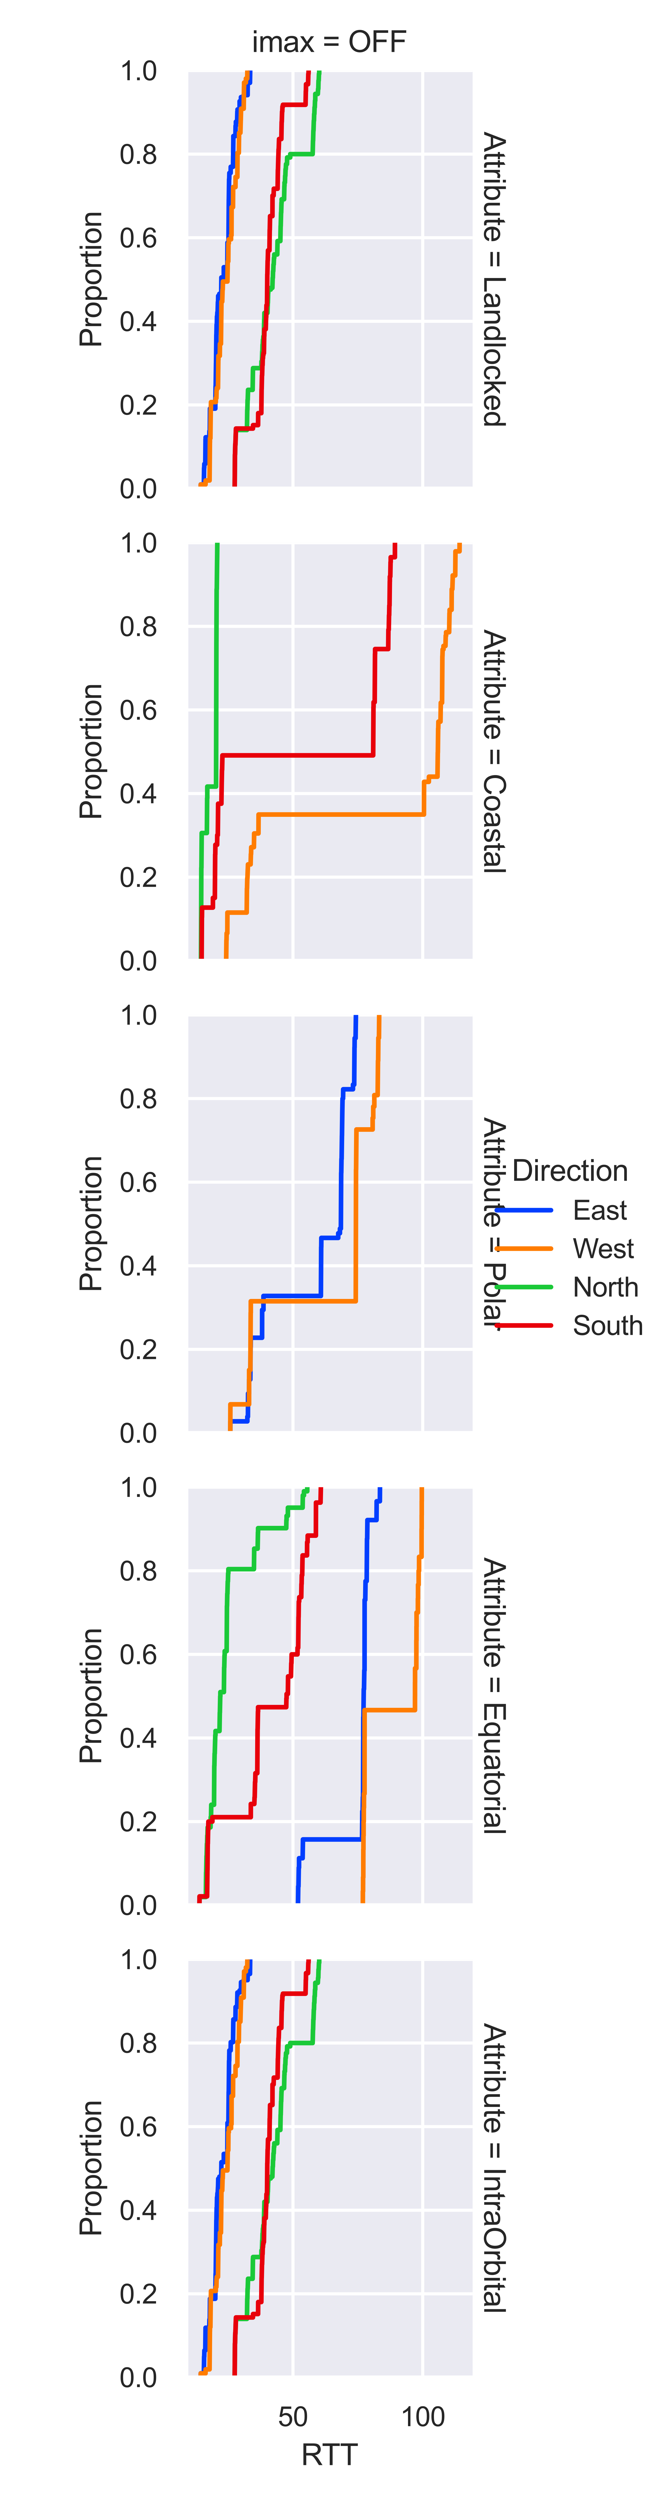 <?xml version="1.0" encoding="utf-8" standalone="no"?>
<!DOCTYPE svg PUBLIC "-//W3C//DTD SVG 1.1//EN"
  "http://www.w3.org/Graphics/SVG/1.1/DTD/svg11.dtd">
<svg xmlns:xlink="http://www.w3.org/1999/xlink" width="216.72pt" height="810pt" viewBox="0 0 216.72 810" xmlns="http://www.w3.org/2000/svg" version="1.1">
 <defs>
  <style type="text/css">*{stroke-linejoin: round; stroke-linecap: butt}</style>
 </defs>
 <g id="figure_1">
  <g id="patch_1">
   <path d="M 0 810 
L 216.72 810 
L 216.72 0 
L 0 0 
z
" style="fill: #ffffff"/>
  </g>
  <g id="axes_1">
   <g id="patch_2">
    <path d="M 60.48 158.282 
L 153.331 158.282 
L 153.331 22.848 
L 60.48 22.848 
z
" style="fill: #eaeaf2"/>
   </g>
   <g id="matplotlib.axis_1">
    <g id="xtick_1">
     <g id="line2d_1">
      <path d="M 95.047 158.282 
L 95.047 22.848 
" clip-path="url(#pf970069250)" style="fill: none; stroke: #ffffff; stroke-linecap: round"/>
     </g>
    </g>
    <g id="xtick_2">
     <g id="line2d_2">
      <path d="M 137.143 158.282 
L 137.143 22.848 
" clip-path="url(#pf970069250)" style="fill: none; stroke: #ffffff; stroke-linecap: round"/>
     </g>
    </g>
   </g>
   <g id="matplotlib.axis_2">
    <g id="ytick_1">
     <g id="line2d_3">
      <path d="M 60.48 158.282 
L 153.331 158.282 
" clip-path="url(#pf970069250)" style="fill: none; stroke: #ffffff; stroke-linecap: round"/>
     </g>
     <g id="text_1">
      <!-- 0.0 -->
      <g style="fill: #262626" transform="translate(38.748 161.432) scale(0.088 -0.088)">
       <defs>
        <path id="ArialMT-30" d="M 266 2259 
Q 266 3072 433 3567 
Q 600 4063 929 4331 
Q 1259 4600 1759 4600 
Q 2128 4600 2406 4451 
Q 2684 4303 2865 4023 
Q 3047 3744 3150 3342 
Q 3253 2941 3253 2259 
Q 3253 1453 3087 958 
Q 2922 463 2592 192 
Q 2263 -78 1759 -78 
Q 1097 -78 719 397 
Q 266 969 266 2259 
z
M 844 2259 
Q 844 1131 1108 757 
Q 1372 384 1759 384 
Q 2147 384 2411 759 
Q 2675 1134 2675 2259 
Q 2675 3391 2411 3762 
Q 2147 4134 1753 4134 
Q 1366 4134 1134 3806 
Q 844 3388 844 2259 
z
" transform="scale(0.016)"/>
        <path id="ArialMT-2e" d="M 581 0 
L 581 641 
L 1222 641 
L 1222 0 
L 581 0 
z
" transform="scale(0.016)"/>
       </defs>
       <use xlink:href="#ArialMT-30"/>
       <use xlink:href="#ArialMT-2e" x="55.615"/>
       <use xlink:href="#ArialMT-30" x="83.398"/>
      </g>
     </g>
    </g>
    <g id="ytick_2">
     <g id="line2d_4">
      <path d="M 60.48 131.196 
L 153.331 131.196 
" clip-path="url(#pf970069250)" style="fill: none; stroke: #ffffff; stroke-linecap: round"/>
     </g>
     <g id="text_2">
      <!-- 0.2 -->
      <g style="fill: #262626" transform="translate(38.748 134.345) scale(0.088 -0.088)">
       <defs>
        <path id="ArialMT-32" d="M 3222 541 
L 3222 0 
L 194 0 
Q 188 203 259 391 
Q 375 700 629 1000 
Q 884 1300 1366 1694 
Q 2113 2306 2375 2664 
Q 2638 3022 2638 3341 
Q 2638 3675 2398 3904 
Q 2159 4134 1775 4134 
Q 1369 4134 1125 3890 
Q 881 3647 878 3216 
L 300 3275 
Q 359 3922 746 4261 
Q 1134 4600 1788 4600 
Q 2447 4600 2831 4234 
Q 3216 3869 3216 3328 
Q 3216 3053 3103 2787 
Q 2991 2522 2730 2228 
Q 2469 1934 1863 1422 
Q 1356 997 1212 845 
Q 1069 694 975 541 
L 3222 541 
z
" transform="scale(0.016)"/>
       </defs>
       <use xlink:href="#ArialMT-30"/>
       <use xlink:href="#ArialMT-2e" x="55.615"/>
       <use xlink:href="#ArialMT-32" x="83.398"/>
      </g>
     </g>
    </g>
    <g id="ytick_3">
     <g id="line2d_5">
      <path d="M 60.48 104.109 
L 153.331 104.109 
" clip-path="url(#pf970069250)" style="fill: none; stroke: #ffffff; stroke-linecap: round"/>
     </g>
     <g id="text_3">
      <!-- 0.4 -->
      <g style="fill: #262626" transform="translate(38.748 107.258) scale(0.088 -0.088)">
       <defs>
        <path id="ArialMT-34" d="M 2069 0 
L 2069 1097 
L 81 1097 
L 81 1613 
L 2172 4581 
L 2631 4581 
L 2631 1613 
L 3250 1613 
L 3250 1097 
L 2631 1097 
L 2631 0 
L 2069 0 
z
M 2069 1613 
L 2069 3678 
L 634 1613 
L 2069 1613 
z
" transform="scale(0.016)"/>
       </defs>
       <use xlink:href="#ArialMT-30"/>
       <use xlink:href="#ArialMT-2e" x="55.615"/>
       <use xlink:href="#ArialMT-34" x="83.398"/>
      </g>
     </g>
    </g>
    <g id="ytick_4">
     <g id="line2d_6">
      <path d="M 60.48 77.022 
L 153.331 77.022 
" clip-path="url(#pf970069250)" style="fill: none; stroke: #ffffff; stroke-linecap: round"/>
     </g>
     <g id="text_4">
      <!-- 0.6 -->
      <g style="fill: #262626" transform="translate(38.748 80.171) scale(0.088 -0.088)">
       <defs>
        <path id="ArialMT-36" d="M 3184 3459 
L 2625 3416 
Q 2550 3747 2413 3897 
Q 2184 4138 1850 4138 
Q 1581 4138 1378 3988 
Q 1113 3794 959 3422 
Q 806 3050 800 2363 
Q 1003 2672 1297 2822 
Q 1591 2972 1913 2972 
Q 2475 2972 2870 2558 
Q 3266 2144 3266 1488 
Q 3266 1056 3080 686 
Q 2894 316 2569 119 
Q 2244 -78 1831 -78 
Q 1128 -78 684 439 
Q 241 956 241 2144 
Q 241 3472 731 4075 
Q 1159 4600 1884 4600 
Q 2425 4600 2770 4297 
Q 3116 3994 3184 3459 
z
M 888 1484 
Q 888 1194 1011 928 
Q 1134 663 1356 523 
Q 1578 384 1822 384 
Q 2178 384 2434 671 
Q 2691 959 2691 1453 
Q 2691 1928 2437 2201 
Q 2184 2475 1800 2475 
Q 1419 2475 1153 2201 
Q 888 1928 888 1484 
z
" transform="scale(0.016)"/>
       </defs>
       <use xlink:href="#ArialMT-30"/>
       <use xlink:href="#ArialMT-2e" x="55.615"/>
       <use xlink:href="#ArialMT-36" x="83.398"/>
      </g>
     </g>
    </g>
    <g id="ytick_5">
     <g id="line2d_7">
      <path d="M 60.48 49.935 
L 153.331 49.935 
" clip-path="url(#pf970069250)" style="fill: none; stroke: #ffffff; stroke-linecap: round"/>
     </g>
     <g id="text_5">
      <!-- 0.8 -->
      <g style="fill: #262626" transform="translate(38.748 53.084) scale(0.088 -0.088)">
       <defs>
        <path id="ArialMT-38" d="M 1131 2484 
Q 781 2613 612 2850 
Q 444 3088 444 3419 
Q 444 3919 803 4259 
Q 1163 4600 1759 4600 
Q 2359 4600 2725 4251 
Q 3091 3903 3091 3403 
Q 3091 3084 2923 2848 
Q 2756 2613 2416 2484 
Q 2838 2347 3058 2040 
Q 3278 1734 3278 1309 
Q 3278 722 2862 322 
Q 2447 -78 1769 -78 
Q 1091 -78 675 323 
Q 259 725 259 1325 
Q 259 1772 486 2073 
Q 713 2375 1131 2484 
z
M 1019 3438 
Q 1019 3113 1228 2906 
Q 1438 2700 1772 2700 
Q 2097 2700 2305 2904 
Q 2513 3109 2513 3406 
Q 2513 3716 2298 3927 
Q 2084 4138 1766 4138 
Q 1444 4138 1231 3931 
Q 1019 3725 1019 3438 
z
M 838 1322 
Q 838 1081 952 856 
Q 1066 631 1291 507 
Q 1516 384 1775 384 
Q 2178 384 2440 643 
Q 2703 903 2703 1303 
Q 2703 1709 2433 1975 
Q 2163 2241 1756 2241 
Q 1359 2241 1098 1978 
Q 838 1716 838 1322 
z
" transform="scale(0.016)"/>
       </defs>
       <use xlink:href="#ArialMT-30"/>
       <use xlink:href="#ArialMT-2e" x="55.615"/>
       <use xlink:href="#ArialMT-38" x="83.398"/>
      </g>
     </g>
    </g>
    <g id="ytick_6">
     <g id="line2d_8">
      <path d="M 60.48 22.848 
L 153.331 22.848 
" clip-path="url(#pf970069250)" style="fill: none; stroke: #ffffff; stroke-linecap: round"/>
     </g>
     <g id="text_6">
      <!-- 1.0 -->
      <g style="fill: #262626" transform="translate(38.748 25.997) scale(0.088 -0.088)">
       <defs>
        <path id="ArialMT-31" d="M 2384 0 
L 1822 0 
L 1822 3584 
Q 1619 3391 1289 3197 
Q 959 3003 697 2906 
L 697 3450 
Q 1169 3672 1522 3987 
Q 1875 4303 2022 4600 
L 2384 4600 
L 2384 0 
z
" transform="scale(0.016)"/>
       </defs>
       <use xlink:href="#ArialMT-31"/>
       <use xlink:href="#ArialMT-2e" x="55.615"/>
       <use xlink:href="#ArialMT-30" x="83.398"/>
      </g>
     </g>
    </g>
    <g id="text_7">
     <!-- Proportion -->
     <g style="fill: #262626" transform="translate(32.84 112.71) rotate(-90) scale(0.096 -0.096)">
      <defs>
       <path id="ArialMT-50" d="M 494 0 
L 494 4581 
L 2222 4581 
Q 2678 4581 2919 4538 
Q 3256 4481 3484 4323 
Q 3713 4166 3852 3881 
Q 3991 3597 3991 3256 
Q 3991 2672 3619 2267 
Q 3247 1863 2275 1863 
L 1100 1863 
L 1100 0 
L 494 0 
z
M 1100 2403 
L 2284 2403 
Q 2872 2403 3119 2622 
Q 3366 2841 3366 3238 
Q 3366 3525 3220 3729 
Q 3075 3934 2838 4000 
Q 2684 4041 2272 4041 
L 1100 4041 
L 1100 2403 
z
" transform="scale(0.016)"/>
       <path id="ArialMT-72" d="M 416 0 
L 416 3319 
L 922 3319 
L 922 2816 
Q 1116 3169 1280 3281 
Q 1444 3394 1641 3394 
Q 1925 3394 2219 3213 
L 2025 2691 
Q 1819 2813 1613 2813 
Q 1428 2813 1281 2702 
Q 1134 2591 1072 2394 
Q 978 2094 978 1738 
L 978 0 
L 416 0 
z
" transform="scale(0.016)"/>
       <path id="ArialMT-6f" d="M 213 1659 
Q 213 2581 725 3025 
Q 1153 3394 1769 3394 
Q 2453 3394 2887 2945 
Q 3322 2497 3322 1706 
Q 3322 1066 3130 698 
Q 2938 331 2570 128 
Q 2203 -75 1769 -75 
Q 1072 -75 642 372 
Q 213 819 213 1659 
z
M 791 1659 
Q 791 1022 1069 705 
Q 1347 388 1769 388 
Q 2188 388 2466 706 
Q 2744 1025 2744 1678 
Q 2744 2294 2464 2611 
Q 2184 2928 1769 2928 
Q 1347 2928 1069 2612 
Q 791 2297 791 1659 
z
" transform="scale(0.016)"/>
       <path id="ArialMT-70" d="M 422 -1272 
L 422 3319 
L 934 3319 
L 934 2888 
Q 1116 3141 1344 3267 
Q 1572 3394 1897 3394 
Q 2322 3394 2647 3175 
Q 2972 2956 3137 2557 
Q 3303 2159 3303 1684 
Q 3303 1175 3120 767 
Q 2938 359 2589 142 
Q 2241 -75 1856 -75 
Q 1575 -75 1351 44 
Q 1128 163 984 344 
L 984 -1272 
L 422 -1272 
z
M 931 1641 
Q 931 1000 1190 694 
Q 1450 388 1819 388 
Q 2194 388 2461 705 
Q 2728 1022 2728 1688 
Q 2728 2322 2467 2637 
Q 2206 2953 1844 2953 
Q 1484 2953 1207 2617 
Q 931 2281 931 1641 
z
" transform="scale(0.016)"/>
       <path id="ArialMT-74" d="M 1650 503 
L 1731 6 
Q 1494 -44 1306 -44 
Q 1000 -44 831 53 
Q 663 150 594 308 
Q 525 466 525 972 
L 525 2881 
L 113 2881 
L 113 3319 
L 525 3319 
L 525 4141 
L 1084 4478 
L 1084 3319 
L 1650 3319 
L 1650 2881 
L 1084 2881 
L 1084 941 
Q 1084 700 1114 631 
Q 1144 563 1211 522 
Q 1278 481 1403 481 
Q 1497 481 1650 503 
z
" transform="scale(0.016)"/>
       <path id="ArialMT-69" d="M 425 3934 
L 425 4581 
L 988 4581 
L 988 3934 
L 425 3934 
z
M 425 0 
L 425 3319 
L 988 3319 
L 988 0 
L 425 0 
z
" transform="scale(0.016)"/>
       <path id="ArialMT-6e" d="M 422 0 
L 422 3319 
L 928 3319 
L 928 2847 
Q 1294 3394 1984 3394 
Q 2284 3394 2536 3286 
Q 2788 3178 2913 3003 
Q 3038 2828 3088 2588 
Q 3119 2431 3119 2041 
L 3119 0 
L 2556 0 
L 2556 2019 
Q 2556 2363 2490 2533 
Q 2425 2703 2258 2804 
Q 2091 2906 1866 2906 
Q 1506 2906 1245 2678 
Q 984 2450 984 1813 
L 984 0 
L 422 0 
z
" transform="scale(0.016)"/>
      </defs>
      <use xlink:href="#ArialMT-50"/>
      <use xlink:href="#ArialMT-72" x="66.699"/>
      <use xlink:href="#ArialMT-6f" x="100"/>
      <use xlink:href="#ArialMT-70" x="155.615"/>
      <use xlink:href="#ArialMT-6f" x="211.23"/>
      <use xlink:href="#ArialMT-72" x="266.846"/>
      <use xlink:href="#ArialMT-74" x="300.146"/>
      <use xlink:href="#ArialMT-69" x="327.93"/>
      <use xlink:href="#ArialMT-6f" x="350.146"/>
      <use xlink:href="#ArialMT-6e" x="405.762"/>
     </g>
    </g>
   </g>
   <g id="line2d_9">
    <path d="M 65.127 158.282 
L 65.127 156.955 
L 66.135 156.955 
L 66.216 151.643 
L 66.254 151.643 
L 66.299 150.316 
L 66.598 150.316 
L 66.686 142.349 
L 66.72 142.349 
L 66.72 141.685 
L 67.881 141.685 
L 67.953 139.693 
L 68.055 139.693 
L 68.118 132.391 
L 69.846 132.391 
L 69.947 125.088 
L 69.978 125.088 
L 70.082 117.785 
L 70.091 117.785 
L 70.197 108.49 
L 70.216 108.49 
L 70.286 105.171 
L 70.335 105.171 
L 70.399 102.515 
L 70.464 102.515 
L 70.535 101.188 
L 70.611 101.188 
L 70.7 97.868 
L 70.759 97.868 
L 70.788 95.876 
L 71.158 95.876 
L 71.158 95.212 
L 71.765 95.212 
L 71.824 89.901 
L 72.601 89.901 
L 72.605 86.582 
L 73.748 86.582 
L 73.806 78.615 
L 74.126 78.615 
L 74.232 64.673 
L 74.239 64.673 
L 74.33 58.034 
L 74.369 58.034 
L 74.416 56.043 
L 74.829 56.043 
L 74.861 54.051 
L 75.597 54.051 
L 75.708 44.757 
L 75.71 44.757 
L 75.71 44.093 
L 76.374 44.093 
L 76.439 40.773 
L 76.533 40.773 
L 76.533 39.445 
L 76.918 39.445 
L 77.015 36.126 
L 77.065 36.126 
L 77.065 35.462 
L 77.736 35.462 
L 77.743 32.806 
L 78.163 32.806 
L 78.175 31.479 
L 79.025 31.479 
L 79.025 30.815 
L 80.332 30.815 
L 80.374 26.831 
L 81.101 26.831 
L 81.166 22.848 
L 81.166 22.848 
" clip-path="url(#pf970069250)" style="fill: none; stroke: #023eff; stroke-width: 1.5; stroke-linecap: round"/>
   </g>
   <g id="line2d_10">
    <path d="M 65.127 158.282 
L 65.128 156.98 
L 66.679 156.98 
L 66.716 155.678 
L 67.988 155.678 
L 68.096 143.306 
L 68.114 143.306 
L 68.115 142.004 
L 68.258 142.004 
L 68.369 132.888 
L 68.404 132.888 
L 68.452 130.284 
L 70.011 130.284 
L 70.014 128.982 
L 70.204 128.982 
L 70.269 126.377 
L 70.334 126.377 
L 70.334 125.726 
L 70.721 125.726 
L 70.828 116.61 
L 70.859 116.61 
L 70.863 115.308 
L 71.308 115.308 
L 71.36 111.401 
L 71.682 111.401 
L 71.789 102.285 
L 71.795 102.285 
L 71.84 97.728 
L 72.097 97.728 
L 72.205 93.821 
L 72.259 93.821 
L 72.327 91.216 
L 73.78 91.216 
L 73.89 84.705 
L 74.061 84.705 
L 74.109 78.845 
L 74.234 78.845 
L 74.235 77.543 
L 74.963 77.543 
L 74.963 76.24 
L 75.105 76.24 
L 75.142 67.125 
L 75.594 67.125 
L 75.64 60.613 
L 76.396 60.613 
L 76.421 57.358 
L 77.004 57.358 
L 77.067 49.544 
L 77.475 49.544 
L 77.571 43.033 
L 77.993 43.033 
L 78.099 39.126 
L 78.105 39.126 
L 78.212 35.219 
L 79.063 35.219 
L 79.165 28.057 
L 79.19 28.057 
L 79.19 26.755 
L 79.783 26.755 
L 79.783 25.453 
L 80.209 25.453 
L 80.259 22.848 
L 80.259 22.848 
" clip-path="url(#pf970069250)" style="fill: none; stroke: #ff7c00; stroke-width: 1.5; stroke-linecap: round"/>
   </g>
   <g id="line2d_11">
    <path d="M 76.135 158.282 
L 76.225 147.448 
L 76.254 147.448 
L 76.336 144.197 
L 76.378 144.197 
L 76.489 140.947 
L 76.491 140.947 
L 76.552 139.322 
L 80.117 139.322 
L 80.218 132.821 
L 80.248 132.821 
L 80.327 129.57 
L 80.368 129.57 
L 80.474 126.32 
L 81.961 126.32 
L 82.061 119.819 
L 82.102 119.819 
L 82.102 119.277 
L 84.777 119.277 
L 84.826 117.11 
L 84.988 117.11 
L 85.081 113.86 
L 85.127 113.86 
L 85.188 111.693 
L 85.243 111.693 
L 85.313 110.068 
L 85.383 110.068 
L 85.458 108.984 
L 85.619 108.984 
L 85.712 103.567 
L 85.743 103.567 
L 85.785 101.4 
L 86.773 101.4 
L 86.869 98.15 
L 86.905 98.15 
L 86.996 94.899 
L 87.04 94.899 
L 87.044 93.816 
L 87.841 93.816 
L 87.841 93.274 
L 88.361 93.274 
L 88.465 90.023 
L 88.518 90.023 
L 88.586 87.857 
L 88.649 87.857 
L 88.729 85.69 
L 88.801 85.69 
L 88.892 83.523 
L 88.973 83.523 
L 88.981 82.439 
L 89.95 82.439 
L 90.04 78.105 
L 90.953 78.105 
L 91.047 73.23 
L 91.075 73.23 
L 91.186 68.896 
L 91.224 68.896 
L 91.32 65.645 
L 91.366 65.645 
L 91.37 64.562 
L 92.169 64.562 
L 92.265 60.228 
L 92.3 60.228 
L 92.304 59.144 
L 92.445 59.144 
L 92.511 56.977 
L 92.57 56.977 
L 92.647 54.811 
L 92.717 54.811 
L 92.799 53.185 
L 93.098 53.185 
L 93.167 51.018 
L 94.158 51.018 
L 94.16 49.935 
L 101.436 49.935 
L 101.546 45.601 
L 101.576 45.601 
L 101.663 42.351 
L 101.705 42.351 
L 101.813 39.1 
L 101.864 39.1 
L 101.927 36.933 
L 101.986 36.933 
L 102.059 34.766 
L 102.128 34.766 
L 102.206 32.599 
L 102.278 32.599 
L 102.293 30.432 
L 103.113 30.432 
L 103.209 28.807 
L 103.267 28.807 
L 103.338 26.098 
L 103.401 26.098 
L 103.485 23.931 
L 103.561 23.931 
L 103.568 22.848 
L 103.568 22.848 
" clip-path="url(#pf970069250)" style="fill: none; stroke: #1ac938; stroke-width: 1.5; stroke-linecap: round"/>
   </g>
   <g id="line2d_12">
    <path d="M 76.135 158.282 
L 76.225 147.181 
L 76.254 147.181 
L 76.336 143.851 
L 76.378 143.851 
L 76.489 140.521 
L 76.491 140.521 
L 76.552 138.855 
L 82.061 138.855 
L 82.102 137.745 
L 83.73 137.745 
L 83.766 133.86 
L 84.777 133.86 
L 84.873 126.089 
L 84.889 126.089 
L 84.992 121.649 
L 85.03 121.649 
L 85.132 118.318 
L 85.183 118.318 
L 85.248 116.098 
L 85.313 116.098 
L 85.383 114.988 
L 85.458 114.988 
L 85.458 114.433 
L 85.619 114.433 
L 85.712 108.882 
L 85.743 108.882 
L 85.785 106.662 
L 86.216 106.662 
L 86.326 102.776 
L 86.363 102.776 
L 86.453 98.891 
L 86.628 98.891 
L 86.718 88.9 
L 86.74 88.9 
L 86.833 84.46 
L 86.866 84.46 
L 86.95 81.129 
L 87.412 81.129 
L 87.504 74.468 
L 87.527 74.468 
L 87.618 70.028 
L 88.385 70.028 
L 88.413 63.367 
L 88.766 63.367 
L 88.836 61.147 
L 90.062 61.147 
L 90.156 55.041 
L 90.183 55.041 
L 90.291 51.156 
L 90.295 51.156 
L 90.382 48.381 
L 90.425 48.381 
L 90.535 45.05 
L 91.275 45.05 
L 91.381 39.5 
L 91.418 39.5 
L 91.521 36.169 
L 91.574 36.169 
L 91.643 34.504 
L 91.788 34.504 
L 91.788 33.949 
L 99.133 33.949 
L 99.221 29.509 
L 99.25 29.509 
L 99.287 27.288 
L 99.947 27.288 
L 100.034 23.958 
L 100.082 23.958 
L 100.134 22.848 
L 100.134 22.848 
" clip-path="url(#pf970069250)" style="fill: none; stroke: #e8000b; stroke-width: 1.5; stroke-linecap: round"/>
   </g>
   <g id="patch_3">
    <path d="M 60.48 158.282 
L 60.48 22.848 
" style="fill: none; stroke: #ffffff; stroke-width: 1.25; stroke-linejoin: miter; stroke-linecap: square"/>
   </g>
   <g id="patch_4">
    <path d="M 60.48 158.282 
L 153.331 158.282 
" style="fill: none; stroke: #ffffff; stroke-width: 1.25; stroke-linejoin: miter; stroke-linecap: square"/>
   </g>
   <g id="text_8">
    <!-- Attribute = Landlocked -->
    <g style="fill: #262626" transform="translate(157.096 42.669) rotate(-270) scale(0.096 -0.096)">
     <defs>
      <path id="ArialMT-41" d="M -9 0 
L 1750 4581 
L 2403 4581 
L 4278 0 
L 3588 0 
L 3053 1388 
L 1138 1388 
L 634 0 
L -9 0 
z
M 1313 1881 
L 2866 1881 
L 2388 3150 
Q 2169 3728 2063 4100 
Q 1975 3659 1816 3225 
L 1313 1881 
z
" transform="scale(0.016)"/>
      <path id="ArialMT-62" d="M 941 0 
L 419 0 
L 419 4581 
L 981 4581 
L 981 2947 
Q 1338 3394 1891 3394 
Q 2197 3394 2470 3270 
Q 2744 3147 2920 2923 
Q 3097 2700 3197 2384 
Q 3297 2069 3297 1709 
Q 3297 856 2875 390 
Q 2453 -75 1863 -75 
Q 1275 -75 941 416 
L 941 0 
z
M 934 1684 
Q 934 1088 1097 822 
Q 1363 388 1816 388 
Q 2184 388 2453 708 
Q 2722 1028 2722 1663 
Q 2722 2313 2464 2622 
Q 2206 2931 1841 2931 
Q 1472 2931 1203 2611 
Q 934 2291 934 1684 
z
" transform="scale(0.016)"/>
      <path id="ArialMT-75" d="M 2597 0 
L 2597 488 
Q 2209 -75 1544 -75 
Q 1250 -75 995 37 
Q 741 150 617 320 
Q 494 491 444 738 
Q 409 903 409 1263 
L 409 3319 
L 972 3319 
L 972 1478 
Q 972 1038 1006 884 
Q 1059 663 1231 536 
Q 1403 409 1656 409 
Q 1909 409 2131 539 
Q 2353 669 2445 892 
Q 2538 1116 2538 1541 
L 2538 3319 
L 3100 3319 
L 3100 0 
L 2597 0 
z
" transform="scale(0.016)"/>
      <path id="ArialMT-65" d="M 2694 1069 
L 3275 997 
Q 3138 488 2766 206 
Q 2394 -75 1816 -75 
Q 1088 -75 661 373 
Q 234 822 234 1631 
Q 234 2469 665 2931 
Q 1097 3394 1784 3394 
Q 2450 3394 2872 2941 
Q 3294 2488 3294 1666 
Q 3294 1616 3291 1516 
L 816 1516 
Q 847 969 1125 678 
Q 1403 388 1819 388 
Q 2128 388 2347 550 
Q 2566 713 2694 1069 
z
M 847 1978 
L 2700 1978 
Q 2663 2397 2488 2606 
Q 2219 2931 1791 2931 
Q 1403 2931 1139 2672 
Q 875 2413 847 1978 
z
" transform="scale(0.016)"/>
      <path id="ArialMT-20" transform="scale(0.016)"/>
      <path id="ArialMT-3d" d="M 3381 2694 
L 356 2694 
L 356 3219 
L 3381 3219 
L 3381 2694 
z
M 3381 1303 
L 356 1303 
L 356 1828 
L 3381 1828 
L 3381 1303 
z
" transform="scale(0.016)"/>
      <path id="ArialMT-4c" d="M 469 0 
L 469 4581 
L 1075 4581 
L 1075 541 
L 3331 541 
L 3331 0 
L 469 0 
z
" transform="scale(0.016)"/>
      <path id="ArialMT-61" d="M 2588 409 
Q 2275 144 1986 34 
Q 1697 -75 1366 -75 
Q 819 -75 525 192 
Q 231 459 231 875 
Q 231 1119 342 1320 
Q 453 1522 633 1644 
Q 813 1766 1038 1828 
Q 1203 1872 1538 1913 
Q 2219 1994 2541 2106 
Q 2544 2222 2544 2253 
Q 2544 2597 2384 2738 
Q 2169 2928 1744 2928 
Q 1347 2928 1158 2789 
Q 969 2650 878 2297 
L 328 2372 
Q 403 2725 575 2942 
Q 747 3159 1072 3276 
Q 1397 3394 1825 3394 
Q 2250 3394 2515 3294 
Q 2781 3194 2906 3042 
Q 3031 2891 3081 2659 
Q 3109 2516 3109 2141 
L 3109 1391 
Q 3109 606 3145 398 
Q 3181 191 3288 0 
L 2700 0 
Q 2613 175 2588 409 
z
M 2541 1666 
Q 2234 1541 1622 1453 
Q 1275 1403 1131 1340 
Q 988 1278 909 1158 
Q 831 1038 831 891 
Q 831 666 1001 516 
Q 1172 366 1500 366 
Q 1825 366 2078 508 
Q 2331 650 2450 897 
Q 2541 1088 2541 1459 
L 2541 1666 
z
" transform="scale(0.016)"/>
      <path id="ArialMT-64" d="M 2575 0 
L 2575 419 
Q 2259 -75 1647 -75 
Q 1250 -75 917 144 
Q 584 363 401 755 
Q 219 1147 219 1656 
Q 219 2153 384 2558 
Q 550 2963 881 3178 
Q 1213 3394 1622 3394 
Q 1922 3394 2156 3267 
Q 2391 3141 2538 2938 
L 2538 4581 
L 3097 4581 
L 3097 0 
L 2575 0 
z
M 797 1656 
Q 797 1019 1065 703 
Q 1334 388 1700 388 
Q 2069 388 2326 689 
Q 2584 991 2584 1609 
Q 2584 2291 2321 2609 
Q 2059 2928 1675 2928 
Q 1300 2928 1048 2622 
Q 797 2316 797 1656 
z
" transform="scale(0.016)"/>
      <path id="ArialMT-6c" d="M 409 0 
L 409 4581 
L 972 4581 
L 972 0 
L 409 0 
z
" transform="scale(0.016)"/>
      <path id="ArialMT-63" d="M 2588 1216 
L 3141 1144 
Q 3050 572 2676 248 
Q 2303 -75 1759 -75 
Q 1078 -75 664 370 
Q 250 816 250 1647 
Q 250 2184 428 2587 
Q 606 2991 970 3192 
Q 1334 3394 1763 3394 
Q 2303 3394 2647 3120 
Q 2991 2847 3088 2344 
L 2541 2259 
Q 2463 2594 2264 2762 
Q 2066 2931 1784 2931 
Q 1359 2931 1093 2626 
Q 828 2322 828 1663 
Q 828 994 1084 691 
Q 1341 388 1753 388 
Q 2084 388 2306 591 
Q 2528 794 2588 1216 
z
" transform="scale(0.016)"/>
      <path id="ArialMT-6b" d="M 425 0 
L 425 4581 
L 988 4581 
L 988 1969 
L 2319 3319 
L 3047 3319 
L 1778 2088 
L 3175 0 
L 2481 0 
L 1384 1697 
L 988 1316 
L 988 0 
L 425 0 
z
" transform="scale(0.016)"/>
     </defs>
     <use xlink:href="#ArialMT-41"/>
     <use xlink:href="#ArialMT-74" x="66.699"/>
     <use xlink:href="#ArialMT-74" x="94.482"/>
     <use xlink:href="#ArialMT-72" x="122.266"/>
     <use xlink:href="#ArialMT-69" x="155.566"/>
     <use xlink:href="#ArialMT-62" x="177.783"/>
     <use xlink:href="#ArialMT-75" x="233.398"/>
     <use xlink:href="#ArialMT-74" x="289.014"/>
     <use xlink:href="#ArialMT-65" x="316.797"/>
     <use xlink:href="#ArialMT-20" x="372.412"/>
     <use xlink:href="#ArialMT-3d" x="400.195"/>
     <use xlink:href="#ArialMT-20" x="458.594"/>
     <use xlink:href="#ArialMT-4c" x="486.377"/>
     <use xlink:href="#ArialMT-61" x="541.992"/>
     <use xlink:href="#ArialMT-6e" x="597.607"/>
     <use xlink:href="#ArialMT-64" x="653.223"/>
     <use xlink:href="#ArialMT-6c" x="708.838"/>
     <use xlink:href="#ArialMT-6f" x="731.055"/>
     <use xlink:href="#ArialMT-63" x="786.67"/>
     <use xlink:href="#ArialMT-6b" x="836.67"/>
     <use xlink:href="#ArialMT-65" x="886.67"/>
     <use xlink:href="#ArialMT-64" x="942.285"/>
    </g>
   </g>
   <g id="text_9">
    <!-- imax = OFF -->
    <g style="fill: #262626" transform="translate(81.704 16.848) scale(0.096 -0.096)">
     <defs>
      <path id="ArialMT-6d" d="M 422 0 
L 422 3319 
L 925 3319 
L 925 2853 
Q 1081 3097 1340 3245 
Q 1600 3394 1931 3394 
Q 2300 3394 2536 3241 
Q 2772 3088 2869 2813 
Q 3263 3394 3894 3394 
Q 4388 3394 4653 3120 
Q 4919 2847 4919 2278 
L 4919 0 
L 4359 0 
L 4359 2091 
Q 4359 2428 4304 2576 
Q 4250 2725 4106 2815 
Q 3963 2906 3769 2906 
Q 3419 2906 3187 2673 
Q 2956 2441 2956 1928 
L 2956 0 
L 2394 0 
L 2394 2156 
Q 2394 2531 2256 2718 
Q 2119 2906 1806 2906 
Q 1569 2906 1367 2781 
Q 1166 2656 1075 2415 
Q 984 2175 984 1722 
L 984 0 
L 422 0 
z
" transform="scale(0.016)"/>
      <path id="ArialMT-78" d="M 47 0 
L 1259 1725 
L 138 3319 
L 841 3319 
L 1350 2541 
Q 1494 2319 1581 2169 
Q 1719 2375 1834 2534 
L 2394 3319 
L 3066 3319 
L 1919 1756 
L 3153 0 
L 2463 0 
L 1781 1031 
L 1600 1309 
L 728 0 
L 47 0 
z
" transform="scale(0.016)"/>
      <path id="ArialMT-4f" d="M 309 2231 
Q 309 3372 921 4017 
Q 1534 4663 2503 4663 
Q 3138 4663 3647 4359 
Q 4156 4056 4423 3514 
Q 4691 2972 4691 2284 
Q 4691 1588 4409 1038 
Q 4128 488 3612 205 
Q 3097 -78 2500 -78 
Q 1853 -78 1343 234 
Q 834 547 571 1087 
Q 309 1628 309 2231 
z
M 934 2222 
Q 934 1394 1379 917 
Q 1825 441 2497 441 
Q 3181 441 3623 922 
Q 4066 1403 4066 2288 
Q 4066 2847 3877 3264 
Q 3688 3681 3323 3911 
Q 2959 4141 2506 4141 
Q 1863 4141 1398 3698 
Q 934 3256 934 2222 
z
" transform="scale(0.016)"/>
      <path id="ArialMT-46" d="M 525 0 
L 525 4581 
L 3616 4581 
L 3616 4041 
L 1131 4041 
L 1131 2622 
L 3281 2622 
L 3281 2081 
L 1131 2081 
L 1131 0 
L 525 0 
z
" transform="scale(0.016)"/>
     </defs>
     <use xlink:href="#ArialMT-69"/>
     <use xlink:href="#ArialMT-6d" x="22.217"/>
     <use xlink:href="#ArialMT-61" x="105.518"/>
     <use xlink:href="#ArialMT-78" x="161.133"/>
     <use xlink:href="#ArialMT-20" x="211.133"/>
     <use xlink:href="#ArialMT-3d" x="238.916"/>
     <use xlink:href="#ArialMT-20" x="297.314"/>
     <use xlink:href="#ArialMT-4f" x="325.098"/>
     <use xlink:href="#ArialMT-46" x="402.881"/>
     <use xlink:href="#ArialMT-46" x="463.965"/>
    </g>
   </g>
  </g>
  <g id="axes_2">
   <g id="patch_5">
    <path d="M 60.48 311.285 
L 153.331 311.285 
L 153.331 175.85 
L 60.48 175.85 
z
" style="fill: #eaeaf2"/>
   </g>
   <g id="matplotlib.axis_3">
    <g id="xtick_3">
     <g id="line2d_13">
      <path d="M 95.047 311.285 
L 95.047 175.85 
" clip-path="url(#pe1e50f3d6d)" style="fill: none; stroke: #ffffff; stroke-linecap: round"/>
     </g>
    </g>
    <g id="xtick_4">
     <g id="line2d_14">
      <path d="M 137.143 311.285 
L 137.143 175.85 
" clip-path="url(#pe1e50f3d6d)" style="fill: none; stroke: #ffffff; stroke-linecap: round"/>
     </g>
    </g>
   </g>
   <g id="matplotlib.axis_4">
    <g id="ytick_7">
     <g id="line2d_15">
      <path d="M 60.48 311.285 
L 153.331 311.285 
" clip-path="url(#pe1e50f3d6d)" style="fill: none; stroke: #ffffff; stroke-linecap: round"/>
     </g>
     <g id="text_10">
      <!-- 0.0 -->
      <g style="fill: #262626" transform="translate(38.748 314.434) scale(0.088 -0.088)">
       <use xlink:href="#ArialMT-30"/>
       <use xlink:href="#ArialMT-2e" x="55.615"/>
       <use xlink:href="#ArialMT-30" x="83.398"/>
      </g>
     </g>
    </g>
    <g id="ytick_8">
     <g id="line2d_16">
      <path d="M 60.48 284.198 
L 153.331 284.198 
" clip-path="url(#pe1e50f3d6d)" style="fill: none; stroke: #ffffff; stroke-linecap: round"/>
     </g>
     <g id="text_11">
      <!-- 0.2 -->
      <g style="fill: #262626" transform="translate(38.748 287.347) scale(0.088 -0.088)">
       <use xlink:href="#ArialMT-30"/>
       <use xlink:href="#ArialMT-2e" x="55.615"/>
       <use xlink:href="#ArialMT-32" x="83.398"/>
      </g>
     </g>
    </g>
    <g id="ytick_9">
     <g id="line2d_17">
      <path d="M 60.48 257.111 
L 153.331 257.111 
" clip-path="url(#pe1e50f3d6d)" style="fill: none; stroke: #ffffff; stroke-linecap: round"/>
     </g>
     <g id="text_12">
      <!-- 0.4 -->
      <g style="fill: #262626" transform="translate(38.748 260.26) scale(0.088 -0.088)">
       <use xlink:href="#ArialMT-30"/>
       <use xlink:href="#ArialMT-2e" x="55.615"/>
       <use xlink:href="#ArialMT-34" x="83.398"/>
      </g>
     </g>
    </g>
    <g id="ytick_10">
     <g id="line2d_18">
      <path d="M 60.48 230.024 
L 153.331 230.024 
" clip-path="url(#pe1e50f3d6d)" style="fill: none; stroke: #ffffff; stroke-linecap: round"/>
     </g>
     <g id="text_13">
      <!-- 0.6 -->
      <g style="fill: #262626" transform="translate(38.748 233.174) scale(0.088 -0.088)">
       <use xlink:href="#ArialMT-30"/>
       <use xlink:href="#ArialMT-2e" x="55.615"/>
       <use xlink:href="#ArialMT-36" x="83.398"/>
      </g>
     </g>
    </g>
    <g id="ytick_11">
     <g id="line2d_19">
      <path d="M 60.48 202.937 
L 153.331 202.937 
" clip-path="url(#pe1e50f3d6d)" style="fill: none; stroke: #ffffff; stroke-linecap: round"/>
     </g>
     <g id="text_14">
      <!-- 0.8 -->
      <g style="fill: #262626" transform="translate(38.748 206.087) scale(0.088 -0.088)">
       <use xlink:href="#ArialMT-30"/>
       <use xlink:href="#ArialMT-2e" x="55.615"/>
       <use xlink:href="#ArialMT-38" x="83.398"/>
      </g>
     </g>
    </g>
    <g id="ytick_12">
     <g id="line2d_20">
      <path d="M 60.48 175.85 
L 153.331 175.85 
" clip-path="url(#pe1e50f3d6d)" style="fill: none; stroke: #ffffff; stroke-linecap: round"/>
     </g>
     <g id="text_15">
      <!-- 1.0 -->
      <g style="fill: #262626" transform="translate(38.748 179) scale(0.088 -0.088)">
       <use xlink:href="#ArialMT-31"/>
       <use xlink:href="#ArialMT-2e" x="55.615"/>
       <use xlink:href="#ArialMT-30" x="83.398"/>
      </g>
     </g>
    </g>
    <g id="text_16">
     <!-- Proportion -->
     <g style="fill: #262626" transform="translate(32.84 265.712) rotate(-90) scale(0.096 -0.096)">
      <use xlink:href="#ArialMT-50"/>
      <use xlink:href="#ArialMT-72" x="66.699"/>
      <use xlink:href="#ArialMT-6f" x="100"/>
      <use xlink:href="#ArialMT-70" x="155.615"/>
      <use xlink:href="#ArialMT-6f" x="211.23"/>
      <use xlink:href="#ArialMT-72" x="266.846"/>
      <use xlink:href="#ArialMT-74" x="300.146"/>
      <use xlink:href="#ArialMT-69" x="327.93"/>
      <use xlink:href="#ArialMT-6f" x="350.146"/>
      <use xlink:href="#ArialMT-6e" x="405.762"/>
     </g>
    </g>
   </g>
   <g id="line2d_21">
    <path d="M 73.376 311.285 
L 73.459 304.597 
L 73.489 304.597 
L 73.532 302.367 
L 73.747 302.367 
L 73.78 295.679 
L 80.032 295.679 
L 80.116 287.876 
L 80.145 287.876 
L 80.228 284.532 
L 80.272 284.532 
L 80.382 281.746 
L 80.388 281.746 
L 80.452 280.074 
L 81.304 280.074 
L 81.399 276.73 
L 81.446 276.73 
L 81.507 274.5 
L 82.377 274.5 
L 82.454 270.041 
L 83.85 270.041 
L 83.891 263.911 
L 137.544 263.911 
L 137.581 253.321 
L 139.126 253.321 
L 139.167 251.649 
L 141.932 251.649 
L 142.032 243.846 
L 142.055 243.846 
L 142.152 236.043 
L 142.187 236.043 
L 142.231 233.814 
L 142.909 233.814 
L 143.01 227.683 
L 143.416 227.683 
L 143.518 212.635 
L 143.54 212.635 
L 143.608 210.406 
L 143.877 210.406 
L 143.883 209.291 
L 144.523 209.291 
L 144.612 205.947 
L 144.723 205.947 
L 144.726 204.832 
L 145.716 204.832 
L 145.824 198.701 
L 145.864 198.701 
L 145.868 197.587 
L 146.508 197.587 
L 146.557 190.899 
L 146.758 190.899 
L 146.865 187.555 
L 146.871 187.555 
L 146.876 186.44 
L 147.692 186.44 
L 147.766 178.637 
L 149.083 178.637 
L 149.111 175.85 
L 149.111 175.85 
" clip-path="url(#pe1e50f3d6d)" style="fill: none; stroke: #ff7c00; stroke-width: 1.5; stroke-linecap: round"/>
   </g>
   <g id="line2d_22">
    <path d="M 65.21 311.285 
L 65.313 281.188 
L 65.346 281.188 
L 65.44 269.902 
L 67.116 269.902 
L 67.203 258.616 
L 67.248 258.616 
L 67.253 254.854 
L 70.097 254.854 
L 70.207 207.828 
L 70.21 207.828 
L 70.287 190.899 
L 70.33 190.899 
L 70.437 181.494 
L 70.442 181.494 
L 70.504 175.85 
L 70.504 175.85 
" clip-path="url(#pe1e50f3d6d)" style="fill: none; stroke: #1ac938; stroke-width: 1.5; stroke-linecap: round"/>
   </g>
   <g id="line2d_23">
    <path d="M 65.415 311.285 
L 65.497 297.193 
L 65.526 297.193 
L 65.566 294.062 
L 69.073 294.062 
L 69.082 290.93 
L 69.701 290.93 
L 69.807 276.839 
L 69.838 276.839 
L 69.881 273.708 
L 70.441 273.708 
L 70.485 270.576 
L 70.664 270.576 
L 70.769 260.399 
L 71.823 260.399 
L 71.934 253.353 
L 71.937 253.353 
L 72.016 249.439 
L 72.058 249.439 
L 72.164 244.742 
L 121.07 244.742 
L 121.165 229.085 
L 121.194 229.085 
L 121.197 227.519 
L 121.563 227.519 
L 121.663 211.862 
L 121.692 211.862 
L 121.695 210.296 
L 125.95 210.296 
L 126.011 204.033 
L 126.123 204.033 
L 126.214 199.336 
L 126.259 199.336 
L 126.317 196.205 
L 126.371 196.205 
L 126.463 188.376 
L 126.482 188.376 
L 126.484 186.81 
L 126.621 186.81 
L 126.712 182.113 
L 126.757 182.113 
L 126.761 180.548 
L 128.117 180.548 
L 128.137 175.85 
L 128.137 175.85 
" clip-path="url(#pe1e50f3d6d)" style="fill: none; stroke: #e8000b; stroke-width: 1.5; stroke-linecap: round"/>
   </g>
   <g id="patch_6">
    <path d="M 60.48 311.285 
L 60.48 175.85 
" style="fill: none; stroke: #ffffff; stroke-width: 1.25; stroke-linejoin: miter; stroke-linecap: square"/>
   </g>
   <g id="patch_7">
    <path d="M 60.48 311.285 
L 153.331 311.285 
" style="fill: none; stroke: #ffffff; stroke-width: 1.25; stroke-linejoin: miter; stroke-linecap: square"/>
   </g>
   <g id="text_17">
    <!-- Attribute = Coastal -->
    <g style="fill: #262626" transform="translate(157.096 203.948) rotate(-270) scale(0.096 -0.096)">
     <defs>
      <path id="ArialMT-43" d="M 3763 1606 
L 4369 1453 
Q 4178 706 3683 314 
Q 3188 -78 2472 -78 
Q 1731 -78 1267 223 
Q 803 525 561 1097 
Q 319 1669 319 2325 
Q 319 3041 592 3573 
Q 866 4106 1370 4382 
Q 1875 4659 2481 4659 
Q 3169 4659 3637 4309 
Q 4106 3959 4291 3325 
L 3694 3184 
Q 3534 3684 3231 3912 
Q 2928 4141 2469 4141 
Q 1941 4141 1586 3887 
Q 1231 3634 1087 3207 
Q 944 2781 944 2328 
Q 944 1744 1114 1308 
Q 1284 872 1643 656 
Q 2003 441 2422 441 
Q 2931 441 3284 734 
Q 3638 1028 3763 1606 
z
" transform="scale(0.016)"/>
      <path id="ArialMT-73" d="M 197 991 
L 753 1078 
Q 800 744 1014 566 
Q 1228 388 1613 388 
Q 2000 388 2187 545 
Q 2375 703 2375 916 
Q 2375 1106 2209 1216 
Q 2094 1291 1634 1406 
Q 1016 1563 777 1677 
Q 538 1791 414 1992 
Q 291 2194 291 2438 
Q 291 2659 392 2848 
Q 494 3038 669 3163 
Q 800 3259 1026 3326 
Q 1253 3394 1513 3394 
Q 1903 3394 2198 3281 
Q 2494 3169 2634 2976 
Q 2775 2784 2828 2463 
L 2278 2388 
Q 2241 2644 2061 2787 
Q 1881 2931 1553 2931 
Q 1166 2931 1000 2803 
Q 834 2675 834 2503 
Q 834 2394 903 2306 
Q 972 2216 1119 2156 
Q 1203 2125 1616 2013 
Q 2213 1853 2448 1751 
Q 2684 1650 2818 1456 
Q 2953 1263 2953 975 
Q 2953 694 2789 445 
Q 2625 197 2315 61 
Q 2006 -75 1616 -75 
Q 969 -75 630 194 
Q 291 463 197 991 
z
" transform="scale(0.016)"/>
     </defs>
     <use xlink:href="#ArialMT-41"/>
     <use xlink:href="#ArialMT-74" x="66.699"/>
     <use xlink:href="#ArialMT-74" x="94.482"/>
     <use xlink:href="#ArialMT-72" x="122.266"/>
     <use xlink:href="#ArialMT-69" x="155.566"/>
     <use xlink:href="#ArialMT-62" x="177.783"/>
     <use xlink:href="#ArialMT-75" x="233.398"/>
     <use xlink:href="#ArialMT-74" x="289.014"/>
     <use xlink:href="#ArialMT-65" x="316.797"/>
     <use xlink:href="#ArialMT-20" x="372.412"/>
     <use xlink:href="#ArialMT-3d" x="400.195"/>
     <use xlink:href="#ArialMT-20" x="458.594"/>
     <use xlink:href="#ArialMT-43" x="486.377"/>
     <use xlink:href="#ArialMT-6f" x="558.594"/>
     <use xlink:href="#ArialMT-61" x="614.209"/>
     <use xlink:href="#ArialMT-73" x="669.824"/>
     <use xlink:href="#ArialMT-74" x="719.824"/>
     <use xlink:href="#ArialMT-61" x="747.607"/>
     <use xlink:href="#ArialMT-6c" x="803.223"/>
    </g>
   </g>
  </g>
  <g id="axes_3">
   <g id="patch_8">
    <path d="M 60.48 464.287 
L 153.331 464.287 
L 153.331 328.853 
L 60.48 328.853 
z
" style="fill: #eaeaf2"/>
   </g>
   <g id="matplotlib.axis_5">
    <g id="xtick_5">
     <g id="line2d_24">
      <path d="M 95.047 464.287 
L 95.047 328.853 
" clip-path="url(#p00f4440c2f)" style="fill: none; stroke: #ffffff; stroke-linecap: round"/>
     </g>
    </g>
    <g id="xtick_6">
     <g id="line2d_25">
      <path d="M 137.143 464.287 
L 137.143 328.853 
" clip-path="url(#p00f4440c2f)" style="fill: none; stroke: #ffffff; stroke-linecap: round"/>
     </g>
    </g>
   </g>
   <g id="matplotlib.axis_6">
    <g id="ytick_13">
     <g id="line2d_26">
      <path d="M 60.48 464.287 
L 153.331 464.287 
" clip-path="url(#p00f4440c2f)" style="fill: none; stroke: #ffffff; stroke-linecap: round"/>
     </g>
     <g id="text_18">
      <!-- 0.0 -->
      <g style="fill: #262626" transform="translate(38.748 467.437) scale(0.088 -0.088)">
       <use xlink:href="#ArialMT-30"/>
       <use xlink:href="#ArialMT-2e" x="55.615"/>
       <use xlink:href="#ArialMT-30" x="83.398"/>
      </g>
     </g>
    </g>
    <g id="ytick_14">
     <g id="line2d_27">
      <path d="M 60.48 437.2 
L 153.331 437.2 
" clip-path="url(#p00f4440c2f)" style="fill: none; stroke: #ffffff; stroke-linecap: round"/>
     </g>
     <g id="text_19">
      <!-- 0.2 -->
      <g style="fill: #262626" transform="translate(38.748 440.35) scale(0.088 -0.088)">
       <use xlink:href="#ArialMT-30"/>
       <use xlink:href="#ArialMT-2e" x="55.615"/>
       <use xlink:href="#ArialMT-32" x="83.398"/>
      </g>
     </g>
    </g>
    <g id="ytick_15">
     <g id="line2d_28">
      <path d="M 60.48 410.113 
L 153.331 410.113 
" clip-path="url(#p00f4440c2f)" style="fill: none; stroke: #ffffff; stroke-linecap: round"/>
     </g>
     <g id="text_20">
      <!-- 0.4 -->
      <g style="fill: #262626" transform="translate(38.748 413.263) scale(0.088 -0.088)">
       <use xlink:href="#ArialMT-30"/>
       <use xlink:href="#ArialMT-2e" x="55.615"/>
       <use xlink:href="#ArialMT-34" x="83.398"/>
      </g>
     </g>
    </g>
    <g id="ytick_16">
     <g id="line2d_29">
      <path d="M 60.48 383.027 
L 153.331 383.027 
" clip-path="url(#p00f4440c2f)" style="fill: none; stroke: #ffffff; stroke-linecap: round"/>
     </g>
     <g id="text_21">
      <!-- 0.6 -->
      <g style="fill: #262626" transform="translate(38.748 386.176) scale(0.088 -0.088)">
       <use xlink:href="#ArialMT-30"/>
       <use xlink:href="#ArialMT-2e" x="55.615"/>
       <use xlink:href="#ArialMT-36" x="83.398"/>
      </g>
     </g>
    </g>
    <g id="ytick_17">
     <g id="line2d_30">
      <path d="M 60.48 355.94 
L 153.331 355.94 
" clip-path="url(#p00f4440c2f)" style="fill: none; stroke: #ffffff; stroke-linecap: round"/>
     </g>
     <g id="text_22">
      <!-- 0.8 -->
      <g style="fill: #262626" transform="translate(38.748 359.089) scale(0.088 -0.088)">
       <use xlink:href="#ArialMT-30"/>
       <use xlink:href="#ArialMT-2e" x="55.615"/>
       <use xlink:href="#ArialMT-38" x="83.398"/>
      </g>
     </g>
    </g>
    <g id="ytick_18">
     <g id="line2d_31">
      <path d="M 60.48 328.853 
L 153.331 328.853 
" clip-path="url(#p00f4440c2f)" style="fill: none; stroke: #ffffff; stroke-linecap: round"/>
     </g>
     <g id="text_23">
      <!-- 1.0 -->
      <g style="fill: #262626" transform="translate(38.748 332.002) scale(0.088 -0.088)">
       <use xlink:href="#ArialMT-31"/>
       <use xlink:href="#ArialMT-2e" x="55.615"/>
       <use xlink:href="#ArialMT-30" x="83.398"/>
      </g>
     </g>
    </g>
    <g id="text_24">
     <!-- Proportion -->
     <g style="fill: #262626" transform="translate(32.84 418.714) rotate(-90) scale(0.096 -0.096)">
      <use xlink:href="#ArialMT-50"/>
      <use xlink:href="#ArialMT-72" x="66.699"/>
      <use xlink:href="#ArialMT-6f" x="100"/>
      <use xlink:href="#ArialMT-70" x="155.615"/>
      <use xlink:href="#ArialMT-6f" x="211.23"/>
      <use xlink:href="#ArialMT-72" x="266.846"/>
      <use xlink:href="#ArialMT-74" x="300.146"/>
      <use xlink:href="#ArialMT-69" x="327.93"/>
      <use xlink:href="#ArialMT-6f" x="350.146"/>
      <use xlink:href="#ArialMT-6e" x="405.762"/>
     </g>
    </g>
   </g>
   <g id="line2d_32">
    <path d="M 74.701 464.287 
L 74.748 460.525 
L 80.249 460.525 
L 80.249 459.02 
L 80.435 459.02 
L 80.483 451.496 
L 80.808 451.496 
L 80.823 446.982 
L 81.207 446.982 
L 81.304 436.448 
L 81.332 436.448 
L 81.367 433.438 
L 85.028 433.438 
L 85.05 424.409 
L 85.476 424.409 
L 85.478 419.895 
L 104.105 419.895 
L 104.2 404.094 
L 104.223 404.094 
L 104.254 401.084 
L 109.733 401.084 
L 109.733 399.58 
L 110.289 399.58 
L 110.289 398.075 
L 110.588 398.075 
L 110.688 380.017 
L 110.715 380.017 
L 110.79 375.502 
L 110.832 375.502 
L 110.937 367.978 
L 110.949 367.978 
L 111.06 359.702 
L 111.062 359.702 
L 111.132 355.94 
L 111.302 355.94 
L 111.345 352.93 
L 114.519 352.93 
L 114.52 351.425 
L 114.916 351.425 
L 115.009 339.387 
L 115.032 339.387 
L 115.062 336.377 
L 115.361 336.377 
L 115.472 328.853 
L 115.472 328.853 
" clip-path="url(#p00f4440c2f)" style="fill: none; stroke: #023eff; stroke-width: 1.5; stroke-linecap: round"/>
   </g>
   <g id="line2d_33">
    <path d="M 74.701 464.287 
L 74.748 455.011 
L 80.808 455.011 
L 80.823 443.879 
L 81.227 443.879 
L 81.334 425.327 
L 81.364 425.327 
L 81.367 421.616 
L 115.418 421.616 
L 115.505 378.945 
L 115.532 378.945 
L 115.64 365.958 
L 120.897 365.958 
L 120.898 362.248 
L 121.093 362.248 
L 121.094 358.537 
L 121.443 358.537 
L 121.444 354.827 
L 122.521 354.827 
L 122.631 343.695 
L 122.686 343.695 
L 122.754 336.274 
L 122.95 336.274 
L 123.023 328.853 
L 123.023 328.853 
" clip-path="url(#p00f4440c2f)" style="fill: none; stroke: #ff7c00; stroke-width: 1.5; stroke-linecap: round"/>
   </g>
   <g id="patch_9">
    <path d="M 60.48 464.287 
L 60.48 328.853 
" style="fill: none; stroke: #ffffff; stroke-width: 1.25; stroke-linejoin: miter; stroke-linecap: square"/>
   </g>
   <g id="patch_10">
    <path d="M 60.48 464.287 
L 153.331 464.287 
" style="fill: none; stroke: #ffffff; stroke-width: 1.25; stroke-linejoin: miter; stroke-linecap: square"/>
   </g>
   <g id="text_25">
    <!-- Attribute = Polar -->
    <g style="fill: #262626" transform="translate(157.096 362.02) rotate(-270) scale(0.096 -0.096)">
     <use xlink:href="#ArialMT-41"/>
     <use xlink:href="#ArialMT-74" x="66.699"/>
     <use xlink:href="#ArialMT-74" x="94.482"/>
     <use xlink:href="#ArialMT-72" x="122.266"/>
     <use xlink:href="#ArialMT-69" x="155.566"/>
     <use xlink:href="#ArialMT-62" x="177.783"/>
     <use xlink:href="#ArialMT-75" x="233.398"/>
     <use xlink:href="#ArialMT-74" x="289.014"/>
     <use xlink:href="#ArialMT-65" x="316.797"/>
     <use xlink:href="#ArialMT-20" x="372.412"/>
     <use xlink:href="#ArialMT-3d" x="400.195"/>
     <use xlink:href="#ArialMT-20" x="458.594"/>
     <use xlink:href="#ArialMT-50" x="486.377"/>
     <use xlink:href="#ArialMT-6f" x="553.076"/>
     <use xlink:href="#ArialMT-6c" x="608.691"/>
     <use xlink:href="#ArialMT-61" x="630.908"/>
     <use xlink:href="#ArialMT-72" x="686.523"/>
    </g>
   </g>
  </g>
  <g id="axes_4">
   <g id="patch_11">
    <path d="M 60.48 617.29 
L 153.331 617.29 
L 153.331 481.855 
L 60.48 481.855 
z
" style="fill: #eaeaf2"/>
   </g>
   <g id="matplotlib.axis_7">
    <g id="xtick_7">
     <g id="line2d_34">
      <path d="M 95.047 617.29 
L 95.047 481.855 
" clip-path="url(#pf332df9199)" style="fill: none; stroke: #ffffff; stroke-linecap: round"/>
     </g>
    </g>
    <g id="xtick_8">
     <g id="line2d_35">
      <path d="M 137.143 617.29 
L 137.143 481.855 
" clip-path="url(#pf332df9199)" style="fill: none; stroke: #ffffff; stroke-linecap: round"/>
     </g>
    </g>
   </g>
   <g id="matplotlib.axis_8">
    <g id="ytick_19">
     <g id="line2d_36">
      <path d="M 60.48 617.29 
L 153.331 617.29 
" clip-path="url(#pf332df9199)" style="fill: none; stroke: #ffffff; stroke-linecap: round"/>
     </g>
     <g id="text_26">
      <!-- 0.0 -->
      <g style="fill: #262626" transform="translate(38.748 620.439) scale(0.088 -0.088)">
       <use xlink:href="#ArialMT-30"/>
       <use xlink:href="#ArialMT-2e" x="55.615"/>
       <use xlink:href="#ArialMT-30" x="83.398"/>
      </g>
     </g>
    </g>
    <g id="ytick_20">
     <g id="line2d_37">
      <path d="M 60.48 590.203 
L 153.331 590.203 
" clip-path="url(#pf332df9199)" style="fill: none; stroke: #ffffff; stroke-linecap: round"/>
     </g>
     <g id="text_27">
      <!-- 0.2 -->
      <g style="fill: #262626" transform="translate(38.748 593.352) scale(0.088 -0.088)">
       <use xlink:href="#ArialMT-30"/>
       <use xlink:href="#ArialMT-2e" x="55.615"/>
       <use xlink:href="#ArialMT-32" x="83.398"/>
      </g>
     </g>
    </g>
    <g id="ytick_21">
     <g id="line2d_38">
      <path d="M 60.48 563.116 
L 153.331 563.116 
" clip-path="url(#pf332df9199)" style="fill: none; stroke: #ffffff; stroke-linecap: round"/>
     </g>
     <g id="text_28">
      <!-- 0.4 -->
      <g style="fill: #262626" transform="translate(38.748 566.265) scale(0.088 -0.088)">
       <use xlink:href="#ArialMT-30"/>
       <use xlink:href="#ArialMT-2e" x="55.615"/>
       <use xlink:href="#ArialMT-34" x="83.398"/>
      </g>
     </g>
    </g>
    <g id="ytick_22">
     <g id="line2d_39">
      <path d="M 60.48 536.029 
L 153.331 536.029 
" clip-path="url(#pf332df9199)" style="fill: none; stroke: #ffffff; stroke-linecap: round"/>
     </g>
     <g id="text_29">
      <!-- 0.6 -->
      <g style="fill: #262626" transform="translate(38.748 539.178) scale(0.088 -0.088)">
       <use xlink:href="#ArialMT-30"/>
       <use xlink:href="#ArialMT-2e" x="55.615"/>
       <use xlink:href="#ArialMT-36" x="83.398"/>
      </g>
     </g>
    </g>
    <g id="ytick_23">
     <g id="line2d_40">
      <path d="M 60.48 508.942 
L 153.331 508.942 
" clip-path="url(#pf332df9199)" style="fill: none; stroke: #ffffff; stroke-linecap: round"/>
     </g>
     <g id="text_30">
      <!-- 0.8 -->
      <g style="fill: #262626" transform="translate(38.748 512.092) scale(0.088 -0.088)">
       <use xlink:href="#ArialMT-30"/>
       <use xlink:href="#ArialMT-2e" x="55.615"/>
       <use xlink:href="#ArialMT-38" x="83.398"/>
      </g>
     </g>
    </g>
    <g id="ytick_24">
     <g id="line2d_41">
      <path d="M 60.48 481.855 
L 153.331 481.855 
" clip-path="url(#pf332df9199)" style="fill: none; stroke: #ffffff; stroke-linecap: round"/>
     </g>
     <g id="text_31">
      <!-- 1.0 -->
      <g style="fill: #262626" transform="translate(38.748 485.005) scale(0.088 -0.088)">
       <use xlink:href="#ArialMT-31"/>
       <use xlink:href="#ArialMT-2e" x="55.615"/>
       <use xlink:href="#ArialMT-30" x="83.398"/>
      </g>
     </g>
    </g>
    <g id="text_32">
     <!-- Proportion -->
     <g style="fill: #262626" transform="translate(32.84 571.717) rotate(-90) scale(0.096 -0.096)">
      <use xlink:href="#ArialMT-50"/>
      <use xlink:href="#ArialMT-72" x="66.699"/>
      <use xlink:href="#ArialMT-6f" x="100"/>
      <use xlink:href="#ArialMT-70" x="155.615"/>
      <use xlink:href="#ArialMT-6f" x="211.23"/>
      <use xlink:href="#ArialMT-72" x="266.846"/>
      <use xlink:href="#ArialMT-74" x="300.146"/>
      <use xlink:href="#ArialMT-69" x="327.93"/>
      <use xlink:href="#ArialMT-6f" x="350.146"/>
      <use xlink:href="#ArialMT-6e" x="405.762"/>
     </g>
    </g>
   </g>
   <g id="line2d_42">
    <path d="M 96.677 617.29 
L 96.759 611.203 
L 96.835 611.203 
L 96.932 605.116 
L 97.019 605.116 
L 97.028 602.072 
L 98.184 602.072 
L 98.286 595.985 
L 117.461 595.985 
L 117.544 586.855 
L 117.661 586.855 
L 117.719 582.29 
L 117.778 582.29 
L 117.863 556.42 
L 117.903 556.42 
L 118.013 547.29 
L 118.094 547.29 
L 118.195 541.203 
L 118.27 541.203 
L 118.298 518.377 
L 118.504 518.377 
L 118.594 512.29 
L 118.962 512.29 
L 119.066 498.594 
L 119.125 498.594 
L 119.199 492.507 
L 122.153 492.507 
L 122.198 486.42 
L 123.242 486.42 
L 123.279 481.855 
L 123.279 481.855 
" clip-path="url(#pf332df9199)" style="fill: none; stroke: #023eff; stroke-width: 1.5; stroke-linecap: round"/>
   </g>
   <g id="line2d_43">
    <path d="M 117.718 617.29 
L 117.718 615.032 
L 117.724 615.032 
L 117.724 612.775 
L 117.789 612.775 
L 117.789 610.518 
L 117.795 610.518 
L 117.795 608.261 
L 117.863 608.261 
L 117.863 606.003 
L 117.866 606.003 
L 117.866 603.746 
L 117.867 603.746 
L 117.867 601.489 
L 117.873 601.489 
L 117.873 599.232 
L 117.908 599.232 
L 117.908 596.974 
L 117.913 596.974 
L 117.913 594.717 
L 117.96 594.717 
L 117.96 592.46 
L 117.965 592.46 
L 117.965 590.203 
L 118.018 590.203 
L 118.018 587.945 
L 118.023 587.945 
L 118.023 585.688 
L 118.082 585.688 
L 118.082 583.431 
L 118.088 583.431 
L 118.088 581.174 
L 118.27 581.174 
L 118.27 578.917 
L 118.271 578.917 
L 118.271 576.659 
L 118.271 576.659 
L 118.271 574.402 
L 118.271 574.402 
L 118.271 572.145 
L 118.275 572.145 
L 118.275 569.888 
L 118.276 569.888 
L 118.276 567.63 
L 118.276 567.63 
L 118.276 565.373 
L 118.276 565.373 
L 118.276 563.116 
L 118.285 563.116 
L 118.285 560.859 
L 118.286 560.859 
L 118.286 558.601 
L 118.286 558.601 
L 118.286 556.344 
L 118.287 556.344 
L 118.287 554.087 
L 134.635 554.087 
L 134.635 551.83 
L 134.636 551.83 
L 134.636 549.572 
L 134.644 549.572 
L 134.644 547.315 
L 134.645 547.315 
L 134.645 545.058 
L 134.659 545.058 
L 134.659 542.801 
L 134.66 542.801 
L 134.66 540.543 
L 135.071 540.543 
L 135.071 538.286 
L 135.072 538.286 
L 135.072 536.029 
L 135.079 536.029 
L 135.079 533.772 
L 135.079 533.772 
L 135.079 531.514 
L 135.116 531.514 
L 135.116 529.257 
L 135.118 529.257 
L 135.118 527 
L 135.142 527 
L 135.142 524.743 
L 135.144 524.743 
L 135.144 522.486 
L 135.571 522.486 
L 135.571 520.228 
L 135.575 520.228 
L 135.575 517.971 
L 135.619 517.971 
L 135.619 515.714 
L 135.624 515.714 
L 135.624 513.457 
L 135.821 513.457 
L 135.821 511.199 
L 135.822 511.199 
L 135.822 508.942 
L 135.962 508.942 
L 135.962 506.685 
L 135.965 506.685 
L 135.965 504.428 
L 136.776 504.428 
L 136.776 502.17 
L 136.776 502.17 
L 136.776 499.913 
L 136.779 499.913 
L 136.779 497.656 
L 136.78 497.656 
L 136.78 495.399 
L 136.815 495.399 
L 136.815 493.141 
L 136.816 493.141 
L 136.816 490.884 
L 136.829 490.884 
L 136.829 488.627 
L 136.83 488.627 
L 136.83 486.37 
L 136.846 486.37 
L 136.846 484.112 
L 136.847 484.112 
L 136.847 481.855 
" clip-path="url(#pf332df9199)" style="fill: none; stroke: #ff7c00; stroke-width: 1.5; stroke-linecap: round"/>
   </g>
   <g id="line2d_44">
    <path d="M 64.7 617.29 
L 64.738 614.634 
L 66.784 614.634 
L 66.871 606.667 
L 66.896 606.667 
L 67.003 601.356 
L 67.041 601.356 
L 67.141 597.373 
L 67.19 597.373 
L 67.252 594.717 
L 67.309 594.717 
L 67.381 592.062 
L 68.297 592.062 
L 68.373 588.742 
L 68.463 588.742 
L 68.538 584.759 
L 69.44 584.759 
L 69.523 572.145 
L 69.551 572.145 
L 69.633 568.161 
L 69.676 568.161 
L 69.784 564.178 
L 69.789 564.178 
L 69.851 562.186 
L 69.913 562.186 
L 69.919 560.859 
L 71.213 560.859 
L 71.315 554.884 
L 71.341 554.884 
L 71.452 549.572 
L 71.491 549.572 
L 71.495 548.245 
L 72.637 548.245 
L 72.723 540.278 
L 72.755 540.278 
L 72.848 536.295 
L 72.897 536.295 
L 72.902 534.967 
L 73.533 534.967 
L 73.627 520.361 
L 73.656 520.361 
L 73.738 516.378 
L 73.78 516.378 
L 73.891 512.394 
L 73.946 512.394 
L 74.017 509.739 
L 74.081 509.739 
L 74.087 508.411 
L 82.387 508.411 
L 82.474 501.772 
L 83.586 501.772 
L 83.688 496.461 
L 83.725 496.461 
L 83.728 495.133 
L 92.864 495.133 
L 92.923 492.478 
L 92.976 492.478 
L 92.981 491.15 
L 93.386 491.15 
L 93.406 488.494 
L 98.181 488.494 
L 98.247 484.511 
L 98.615 484.511 
L 98.616 483.183 
L 99.683 483.183 
L 99.685 481.855 
L 99.685 481.855 
" clip-path="url(#pf332df9199)" style="fill: none; stroke: #1ac938; stroke-width: 1.5; stroke-linecap: round"/>
   </g>
   <g id="line2d_45">
    <path d="M 64.7 617.29 
L 64.738 614.438 
L 67.19 614.438 
L 67.293 605.885 
L 67.309 605.885 
L 67.395 597.331 
L 67.426 597.331 
L 67.509 593.054 
L 67.55 593.054 
L 67.603 590.203 
L 68.907 590.203 
L 68.91 588.777 
L 81.361 588.777 
L 81.379 584.5 
L 82.507 584.5 
L 82.586 582.362 
L 82.632 582.362 
L 82.743 577.372 
L 82.798 577.372 
L 82.868 574.521 
L 83.473 574.521 
L 83.563 560.265 
L 83.586 560.265 
L 83.688 554.562 
L 83.725 554.562 
L 83.728 553.136 
L 92.864 553.136 
L 92.923 550.285 
L 92.976 550.285 
L 92.981 548.86 
L 93.386 548.86 
L 93.463 543.157 
L 94.395 543.157 
L 94.5 538.88 
L 94.552 538.88 
L 94.619 536.029 
L 96.512 536.029 
L 96.552 533.891 
L 96.74 533.891 
L 96.851 523.911 
L 96.876 523.911 
L 96.942 518.921 
L 97.057 518.921 
L 97.101 517.496 
L 97.732 517.496 
L 97.811 513.219 
L 97.854 513.219 
L 97.912 510.368 
L 98.043 510.368 
L 98.144 504.665 
L 98.177 504.665 
L 98.177 503.952 
L 99.61 503.952 
L 99.647 499.676 
L 99.794 499.676 
L 99.828 497.537 
L 102.484 497.537 
L 102.514 486.845 
L 103.99 486.845 
L 104.098 481.855 
L 104.098 481.855 
" clip-path="url(#pf332df9199)" style="fill: none; stroke: #e8000b; stroke-width: 1.5; stroke-linecap: round"/>
   </g>
   <g id="patch_12">
    <path d="M 60.48 617.29 
L 60.48 481.855 
" style="fill: none; stroke: #ffffff; stroke-width: 1.25; stroke-linejoin: miter; stroke-linecap: square"/>
   </g>
   <g id="patch_13">
    <path d="M 60.48 617.29 
L 153.331 617.29 
" style="fill: none; stroke: #ffffff; stroke-width: 1.25; stroke-linejoin: miter; stroke-linecap: square"/>
   </g>
   <g id="text_33">
    <!-- Attribute = Equatorial -->
    <g style="fill: #262626" transform="translate(157.096 504.614) rotate(-270) scale(0.096 -0.096)">
     <defs>
      <path id="ArialMT-45" d="M 506 0 
L 506 4581 
L 3819 4581 
L 3819 4041 
L 1113 4041 
L 1113 2638 
L 3647 2638 
L 3647 2100 
L 1113 2100 
L 1113 541 
L 3925 541 
L 3925 0 
L 506 0 
z
" transform="scale(0.016)"/>
      <path id="ArialMT-71" d="M 2538 -1272 
L 2538 353 
Q 2406 169 2170 47 
Q 1934 -75 1669 -75 
Q 1078 -75 651 397 
Q 225 869 225 1691 
Q 225 2191 398 2587 
Q 572 2984 901 3189 
Q 1231 3394 1625 3394 
Q 2241 3394 2594 2875 
L 2594 3319 
L 3100 3319 
L 3100 -1272 
L 2538 -1272 
z
M 803 1669 
Q 803 1028 1072 708 
Q 1341 388 1716 388 
Q 2075 388 2334 692 
Q 2594 997 2594 1619 
Q 2594 2281 2320 2615 
Q 2047 2950 1678 2950 
Q 1313 2950 1058 2639 
Q 803 2328 803 1669 
z
" transform="scale(0.016)"/>
     </defs>
     <use xlink:href="#ArialMT-41"/>
     <use xlink:href="#ArialMT-74" x="66.699"/>
     <use xlink:href="#ArialMT-74" x="94.482"/>
     <use xlink:href="#ArialMT-72" x="122.266"/>
     <use xlink:href="#ArialMT-69" x="155.566"/>
     <use xlink:href="#ArialMT-62" x="177.783"/>
     <use xlink:href="#ArialMT-75" x="233.398"/>
     <use xlink:href="#ArialMT-74" x="289.014"/>
     <use xlink:href="#ArialMT-65" x="316.797"/>
     <use xlink:href="#ArialMT-20" x="372.412"/>
     <use xlink:href="#ArialMT-3d" x="400.195"/>
     <use xlink:href="#ArialMT-20" x="458.594"/>
     <use xlink:href="#ArialMT-45" x="486.377"/>
     <use xlink:href="#ArialMT-71" x="553.076"/>
     <use xlink:href="#ArialMT-75" x="608.691"/>
     <use xlink:href="#ArialMT-61" x="664.307"/>
     <use xlink:href="#ArialMT-74" x="719.922"/>
     <use xlink:href="#ArialMT-6f" x="747.705"/>
     <use xlink:href="#ArialMT-72" x="803.32"/>
     <use xlink:href="#ArialMT-69" x="836.621"/>
     <use xlink:href="#ArialMT-61" x="858.838"/>
     <use xlink:href="#ArialMT-6c" x="914.453"/>
    </g>
   </g>
  </g>
  <g id="axes_5">
   <g id="patch_14">
    <path d="M 60.48 770.292 
L 153.331 770.292 
L 153.331 634.858 
L 60.48 634.858 
z
" style="fill: #eaeaf2"/>
   </g>
   <g id="matplotlib.axis_9">
    <g id="xtick_9">
     <g id="line2d_46">
      <path d="M 95.047 770.292 
L 95.047 634.858 
" clip-path="url(#pac64f8644b)" style="fill: none; stroke: #ffffff; stroke-linecap: round"/>
     </g>
     <g id="text_34">
      <!-- 50 -->
      <g style="fill: #262626" transform="translate(90.153 786.091) scale(0.088 -0.088)">
       <defs>
        <path id="ArialMT-35" d="M 266 1200 
L 856 1250 
Q 922 819 1161 601 
Q 1400 384 1738 384 
Q 2144 384 2425 690 
Q 2706 997 2706 1503 
Q 2706 1984 2436 2262 
Q 2166 2541 1728 2541 
Q 1456 2541 1237 2417 
Q 1019 2294 894 2097 
L 366 2166 
L 809 4519 
L 3088 4519 
L 3088 3981 
L 1259 3981 
L 1013 2750 
Q 1425 3038 1878 3038 
Q 2478 3038 2890 2622 
Q 3303 2206 3303 1553 
Q 3303 931 2941 478 
Q 2500 -78 1738 -78 
Q 1113 -78 717 272 
Q 322 622 266 1200 
z
" transform="scale(0.016)"/>
       </defs>
       <use xlink:href="#ArialMT-35"/>
       <use xlink:href="#ArialMT-30" x="55.615"/>
      </g>
     </g>
    </g>
    <g id="xtick_10">
     <g id="line2d_47">
      <path d="M 137.143 770.292 
L 137.143 634.858 
" clip-path="url(#pac64f8644b)" style="fill: none; stroke: #ffffff; stroke-linecap: round"/>
     </g>
     <g id="text_35">
      <!-- 100 -->
      <g style="fill: #262626" transform="translate(129.803 786.091) scale(0.088 -0.088)">
       <use xlink:href="#ArialMT-31"/>
       <use xlink:href="#ArialMT-30" x="55.615"/>
       <use xlink:href="#ArialMT-30" x="111.23"/>
      </g>
     </g>
    </g>
    <g id="text_36">
     <!-- RTT -->
     <g style="fill: #262626" transform="translate(97.66 798.711) scale(0.096 -0.096)">
      <defs>
       <path id="ArialMT-52" d="M 503 0 
L 503 4581 
L 2534 4581 
Q 3147 4581 3465 4457 
Q 3784 4334 3975 4021 
Q 4166 3709 4166 3331 
Q 4166 2844 3850 2509 
Q 3534 2175 2875 2084 
Q 3116 1969 3241 1856 
Q 3506 1613 3744 1247 
L 4541 0 
L 3778 0 
L 3172 953 
Q 2906 1366 2734 1584 
Q 2563 1803 2427 1890 
Q 2291 1978 2150 2013 
Q 2047 2034 1813 2034 
L 1109 2034 
L 1109 0 
L 503 0 
z
M 1109 2559 
L 2413 2559 
Q 2828 2559 3062 2645 
Q 3297 2731 3419 2920 
Q 3541 3109 3541 3331 
Q 3541 3656 3305 3865 
Q 3069 4075 2559 4075 
L 1109 4075 
L 1109 2559 
z
" transform="scale(0.016)"/>
       <path id="ArialMT-54" d="M 1659 0 
L 1659 4041 
L 150 4041 
L 150 4581 
L 3781 4581 
L 3781 4041 
L 2266 4041 
L 2266 0 
L 1659 0 
z
" transform="scale(0.016)"/>
      </defs>
      <use xlink:href="#ArialMT-52"/>
      <use xlink:href="#ArialMT-54" x="70.467"/>
      <use xlink:href="#ArialMT-54" x="131.551"/>
     </g>
    </g>
   </g>
   <g id="matplotlib.axis_10">
    <g id="ytick_25">
     <g id="line2d_48">
      <path d="M 60.48 770.292 
L 153.331 770.292 
" clip-path="url(#pac64f8644b)" style="fill: none; stroke: #ffffff; stroke-linecap: round"/>
     </g>
     <g id="text_37">
      <!-- 0.0 -->
      <g style="fill: #262626" transform="translate(38.748 773.441) scale(0.088 -0.088)">
       <use xlink:href="#ArialMT-30"/>
       <use xlink:href="#ArialMT-2e" x="55.615"/>
       <use xlink:href="#ArialMT-30" x="83.398"/>
      </g>
     </g>
    </g>
    <g id="ytick_26">
     <g id="line2d_49">
      <path d="M 60.48 743.205 
L 153.331 743.205 
" clip-path="url(#pac64f8644b)" style="fill: none; stroke: #ffffff; stroke-linecap: round"/>
     </g>
     <g id="text_38">
      <!-- 0.2 -->
      <g style="fill: #262626" transform="translate(38.748 746.355) scale(0.088 -0.088)">
       <use xlink:href="#ArialMT-30"/>
       <use xlink:href="#ArialMT-2e" x="55.615"/>
       <use xlink:href="#ArialMT-32" x="83.398"/>
      </g>
     </g>
    </g>
    <g id="ytick_27">
     <g id="line2d_50">
      <path d="M 60.48 716.118 
L 153.331 716.118 
" clip-path="url(#pac64f8644b)" style="fill: none; stroke: #ffffff; stroke-linecap: round"/>
     </g>
     <g id="text_39">
      <!-- 0.4 -->
      <g style="fill: #262626" transform="translate(38.748 719.268) scale(0.088 -0.088)">
       <use xlink:href="#ArialMT-30"/>
       <use xlink:href="#ArialMT-2e" x="55.615"/>
       <use xlink:href="#ArialMT-34" x="83.398"/>
      </g>
     </g>
    </g>
    <g id="ytick_28">
     <g id="line2d_51">
      <path d="M 60.48 689.031 
L 153.331 689.031 
" clip-path="url(#pac64f8644b)" style="fill: none; stroke: #ffffff; stroke-linecap: round"/>
     </g>
     <g id="text_40">
      <!-- 0.6 -->
      <g style="fill: #262626" transform="translate(38.748 692.181) scale(0.088 -0.088)">
       <use xlink:href="#ArialMT-30"/>
       <use xlink:href="#ArialMT-2e" x="55.615"/>
       <use xlink:href="#ArialMT-36" x="83.398"/>
      </g>
     </g>
    </g>
    <g id="ytick_29">
     <g id="line2d_52">
      <path d="M 60.48 661.944 
L 153.331 661.944 
" clip-path="url(#pac64f8644b)" style="fill: none; stroke: #ffffff; stroke-linecap: round"/>
     </g>
     <g id="text_41">
      <!-- 0.8 -->
      <g style="fill: #262626" transform="translate(38.748 665.094) scale(0.088 -0.088)">
       <use xlink:href="#ArialMT-30"/>
       <use xlink:href="#ArialMT-2e" x="55.615"/>
       <use xlink:href="#ArialMT-38" x="83.398"/>
      </g>
     </g>
    </g>
    <g id="ytick_30">
     <g id="line2d_53">
      <path d="M 60.48 634.858 
L 153.331 634.858 
" clip-path="url(#pac64f8644b)" style="fill: none; stroke: #ffffff; stroke-linecap: round"/>
     </g>
     <g id="text_42">
      <!-- 1.0 -->
      <g style="fill: #262626" transform="translate(38.748 638.007) scale(0.088 -0.088)">
       <use xlink:href="#ArialMT-31"/>
       <use xlink:href="#ArialMT-2e" x="55.615"/>
       <use xlink:href="#ArialMT-30" x="83.398"/>
      </g>
     </g>
    </g>
    <g id="text_43">
     <!-- Proportion -->
     <g style="fill: #262626" transform="translate(32.84 724.719) rotate(-90) scale(0.096 -0.096)">
      <use xlink:href="#ArialMT-50"/>
      <use xlink:href="#ArialMT-72" x="66.699"/>
      <use xlink:href="#ArialMT-6f" x="100"/>
      <use xlink:href="#ArialMT-70" x="155.615"/>
      <use xlink:href="#ArialMT-6f" x="211.23"/>
      <use xlink:href="#ArialMT-72" x="266.846"/>
      <use xlink:href="#ArialMT-74" x="300.146"/>
      <use xlink:href="#ArialMT-69" x="327.93"/>
      <use xlink:href="#ArialMT-6f" x="350.146"/>
      <use xlink:href="#ArialMT-6e" x="405.762"/>
     </g>
    </g>
   </g>
   <g id="line2d_54">
    <path d="M 65.127 770.292 
L 65.127 768.951 
L 66.139 768.951 
L 66.225 763.587 
L 66.261 763.587 
L 66.311 761.576 
L 66.598 761.576 
L 66.691 754.201 
L 67.882 754.201 
L 67.955 751.519 
L 68.058 751.519 
L 68.121 744.814 
L 69.848 744.814 
L 69.955 736.769 
L 69.987 736.769 
L 70.096 727.382 
L 70.112 727.382 
L 70.206 719.336 
L 70.225 719.336 
L 70.299 715.314 
L 70.348 715.314 
L 70.414 711.961 
L 70.481 711.961 
L 70.553 710.62 
L 70.631 710.62 
L 70.734 708.609 
L 70.745 708.609 
L 70.81 705.927 
L 71.181 705.927 
L 71.181 705.257 
L 71.768 705.257 
L 71.831 700.563 
L 72.601 700.563 
L 72.604 697.882 
L 73.748 697.882 
L 73.813 687.825 
L 74.108 687.825 
L 74.201 677.768 
L 74.222 677.768 
L 74.32 667.71 
L 74.358 667.71 
L 74.409 664.358 
L 74.832 664.358 
L 74.866 661.676 
L 75.598 661.676 
L 75.69 654.972 
L 75.714 654.972 
L 75.714 654.301 
L 76.378 654.301 
L 76.439 650.278 
L 76.925 650.278 
L 77.028 645.585 
L 77.738 645.585 
L 77.738 644.915 
L 78.164 644.915 
L 78.199 642.233 
L 79.021 642.233 
L 79.021 641.562 
L 80.333 641.562 
L 80.38 639.551 
L 81.107 639.551 
L 81.162 634.858 
L 81.162 634.858 
" clip-path="url(#pac64f8644b)" style="fill: none; stroke: #023eff; stroke-width: 1.5; stroke-linecap: round"/>
   </g>
   <g id="line2d_55">
    <path d="M 65.127 770.292 
L 65.128 768.99 
L 66.679 768.99 
L 66.716 767.687 
L 67.988 767.687 
L 68.096 755.316 
L 68.114 755.316 
L 68.115 754.014 
L 68.258 754.014 
L 68.369 744.898 
L 68.404 744.898 
L 68.452 742.294 
L 70.011 742.294 
L 70.014 740.991 
L 70.204 740.991 
L 70.269 738.387 
L 70.334 738.387 
L 70.334 737.736 
L 70.721 737.736 
L 70.828 728.62 
L 70.859 728.62 
L 70.863 727.318 
L 71.308 727.318 
L 71.36 723.411 
L 71.682 723.411 
L 71.789 714.295 
L 71.795 714.295 
L 71.84 709.737 
L 72.097 709.737 
L 72.205 705.83 
L 72.259 705.83 
L 72.327 703.226 
L 73.78 703.226 
L 73.89 696.715 
L 74.061 696.715 
L 74.109 690.855 
L 74.234 690.855 
L 74.235 689.552 
L 74.963 689.552 
L 74.963 688.25 
L 75.105 688.25 
L 75.142 679.134 
L 75.594 679.134 
L 75.64 672.623 
L 76.396 672.623 
L 76.421 669.367 
L 77.004 669.367 
L 77.067 661.554 
L 77.475 661.554 
L 77.571 655.043 
L 77.993 655.043 
L 78.099 651.136 
L 78.105 651.136 
L 78.212 647.229 
L 79.063 647.229 
L 79.165 640.067 
L 79.19 640.067 
L 79.19 638.764 
L 79.783 638.764 
L 79.783 637.462 
L 80.209 637.462 
L 80.259 634.858 
L 80.259 634.858 
" clip-path="url(#pac64f8644b)" style="fill: none; stroke: #ff7c00; stroke-width: 1.5; stroke-linecap: round"/>
   </g>
   <g id="line2d_56">
    <path d="M 76.135 770.292 
L 76.225 759.457 
L 76.254 759.457 
L 76.336 756.207 
L 76.378 756.207 
L 76.489 752.956 
L 76.491 752.956 
L 76.552 751.331 
L 80.117 751.331 
L 80.218 744.83 
L 80.248 744.83 
L 80.327 741.58 
L 80.368 741.58 
L 80.474 738.329 
L 81.961 738.329 
L 82.061 731.829 
L 82.102 731.829 
L 82.102 731.287 
L 84.777 731.287 
L 84.826 729.12 
L 84.988 729.12 
L 85.081 725.87 
L 85.127 725.87 
L 85.188 723.703 
L 85.243 723.703 
L 85.313 722.077 
L 85.383 722.077 
L 85.458 720.994 
L 85.619 720.994 
L 85.712 715.577 
L 85.743 715.577 
L 85.785 713.41 
L 86.773 713.41 
L 86.869 710.159 
L 86.905 710.159 
L 86.996 706.909 
L 87.04 706.909 
L 87.044 705.825 
L 87.841 705.825 
L 87.841 705.283 
L 88.361 705.283 
L 88.465 702.033 
L 88.518 702.033 
L 88.586 699.866 
L 88.649 699.866 
L 88.729 697.699 
L 88.801 697.699 
L 88.892 695.532 
L 88.973 695.532 
L 88.981 694.449 
L 89.95 694.449 
L 90.04 690.115 
L 90.953 690.115 
L 91.047 685.239 
L 91.075 685.239 
L 91.186 680.905 
L 91.224 680.905 
L 91.32 677.655 
L 91.366 677.655 
L 91.37 676.571 
L 92.169 676.571 
L 92.265 672.237 
L 92.3 672.237 
L 92.304 671.154 
L 92.445 671.154 
L 92.511 668.987 
L 92.57 668.987 
L 92.647 666.82 
L 92.717 666.82 
L 92.799 665.195 
L 93.098 665.195 
L 93.167 663.028 
L 94.158 663.028 
L 94.16 661.944 
L 101.436 661.944 
L 101.546 657.611 
L 101.576 657.611 
L 101.663 654.36 
L 101.705 654.36 
L 101.813 651.11 
L 101.864 651.11 
L 101.927 648.943 
L 101.986 648.943 
L 102.059 646.776 
L 102.128 646.776 
L 102.206 644.609 
L 102.278 644.609 
L 102.293 642.442 
L 103.113 642.442 
L 103.209 640.817 
L 103.267 640.817 
L 103.338 638.108 
L 103.401 638.108 
L 103.485 635.941 
L 103.561 635.941 
L 103.568 634.858 
L 103.568 634.858 
" clip-path="url(#pac64f8644b)" style="fill: none; stroke: #1ac938; stroke-width: 1.5; stroke-linecap: round"/>
   </g>
   <g id="line2d_57">
    <path d="M 76.135 770.292 
L 76.225 759.191 
L 76.254 759.191 
L 76.336 755.86 
L 76.378 755.86 
L 76.489 752.53 
L 76.491 752.53 
L 76.552 750.865 
L 82.061 750.865 
L 82.102 749.755 
L 83.73 749.755 
L 83.766 745.869 
L 84.777 745.869 
L 84.873 738.099 
L 84.889 738.099 
L 84.992 733.658 
L 85.03 733.658 
L 85.132 730.328 
L 85.183 730.328 
L 85.248 728.108 
L 85.313 728.108 
L 85.383 726.997 
L 85.458 726.997 
L 85.458 726.442 
L 85.619 726.442 
L 85.712 720.892 
L 85.743 720.892 
L 85.785 718.672 
L 86.216 718.672 
L 86.326 714.786 
L 86.363 714.786 
L 86.453 710.901 
L 86.628 710.901 
L 86.718 700.91 
L 86.74 700.91 
L 86.833 696.469 
L 86.866 696.469 
L 86.95 693.139 
L 87.412 693.139 
L 87.504 686.478 
L 87.527 686.478 
L 87.618 682.038 
L 88.385 682.038 
L 88.413 675.377 
L 88.766 675.377 
L 88.836 673.157 
L 90.062 673.157 
L 90.156 667.051 
L 90.183 667.051 
L 90.291 663.166 
L 90.295 663.166 
L 90.382 660.39 
L 90.425 660.39 
L 90.535 657.06 
L 91.275 657.06 
L 91.381 651.509 
L 91.418 651.509 
L 91.521 648.179 
L 91.574 648.179 
L 91.643 646.514 
L 91.788 646.514 
L 91.788 645.959 
L 99.133 645.959 
L 99.221 641.518 
L 99.25 641.518 
L 99.287 639.298 
L 99.947 639.298 
L 100.034 635.968 
L 100.082 635.968 
L 100.134 634.858 
L 100.134 634.858 
" clip-path="url(#pac64f8644b)" style="fill: none; stroke: #e8000b; stroke-width: 1.5; stroke-linecap: round"/>
   </g>
   <g id="patch_15">
    <path d="M 60.48 770.292 
L 60.48 634.858 
" style="fill: none; stroke: #ffffff; stroke-width: 1.25; stroke-linejoin: miter; stroke-linecap: square"/>
   </g>
   <g id="patch_16">
    <path d="M 60.48 770.292 
L 153.331 770.292 
" style="fill: none; stroke: #ffffff; stroke-width: 1.25; stroke-linejoin: miter; stroke-linecap: square"/>
   </g>
   <g id="text_44">
    <!-- Attribute = IntraOrbital -->
    <g style="fill: #262626" transform="translate(157.096 655.489) rotate(-270) scale(0.096 -0.096)">
     <defs>
      <path id="ArialMT-49" d="M 597 0 
L 597 4581 
L 1203 4581 
L 1203 0 
L 597 0 
z
" transform="scale(0.016)"/>
     </defs>
     <use xlink:href="#ArialMT-41"/>
     <use xlink:href="#ArialMT-74" x="66.699"/>
     <use xlink:href="#ArialMT-74" x="94.482"/>
     <use xlink:href="#ArialMT-72" x="122.266"/>
     <use xlink:href="#ArialMT-69" x="155.566"/>
     <use xlink:href="#ArialMT-62" x="177.783"/>
     <use xlink:href="#ArialMT-75" x="233.398"/>
     <use xlink:href="#ArialMT-74" x="289.014"/>
     <use xlink:href="#ArialMT-65" x="316.797"/>
     <use xlink:href="#ArialMT-20" x="372.412"/>
     <use xlink:href="#ArialMT-3d" x="400.195"/>
     <use xlink:href="#ArialMT-20" x="458.594"/>
     <use xlink:href="#ArialMT-49" x="486.377"/>
     <use xlink:href="#ArialMT-6e" x="514.16"/>
     <use xlink:href="#ArialMT-74" x="569.775"/>
     <use xlink:href="#ArialMT-72" x="597.559"/>
     <use xlink:href="#ArialMT-61" x="630.859"/>
     <use xlink:href="#ArialMT-4f" x="686.475"/>
     <use xlink:href="#ArialMT-72" x="764.258"/>
     <use xlink:href="#ArialMT-62" x="797.559"/>
     <use xlink:href="#ArialMT-69" x="853.174"/>
     <use xlink:href="#ArialMT-74" x="875.391"/>
     <use xlink:href="#ArialMT-61" x="903.174"/>
     <use xlink:href="#ArialMT-6c" x="958.789"/>
    </g>
   </g>
  </g>
  <g id="legend_1">
   <g id="text_45">
    <!-- Direction -->
    <g style="fill: #262626" transform="translate(166.043 382.586) scale(0.096 -0.096)">
     <defs>
      <path id="ArialMT-44" d="M 494 0 
L 494 4581 
L 2072 4581 
Q 2606 4581 2888 4516 
Q 3281 4425 3559 4188 
Q 3922 3881 4101 3404 
Q 4281 2928 4281 2316 
Q 4281 1794 4159 1391 
Q 4038 988 3847 723 
Q 3656 459 3429 307 
Q 3203 156 2883 78 
Q 2563 0 2147 0 
L 494 0 
z
M 1100 541 
L 2078 541 
Q 2531 541 2789 625 
Q 3047 709 3200 863 
Q 3416 1078 3536 1442 
Q 3656 1806 3656 2325 
Q 3656 3044 3420 3430 
Q 3184 3816 2847 3947 
Q 2603 4041 2063 4041 
L 1100 4041 
L 1100 541 
z
" transform="scale(0.016)"/>
     </defs>
     <use xlink:href="#ArialMT-44"/>
     <use xlink:href="#ArialMT-69" x="72.217"/>
     <use xlink:href="#ArialMT-72" x="94.434"/>
     <use xlink:href="#ArialMT-65" x="127.734"/>
     <use xlink:href="#ArialMT-63" x="183.35"/>
     <use xlink:href="#ArialMT-74" x="233.35"/>
     <use xlink:href="#ArialMT-69" x="261.133"/>
     <use xlink:href="#ArialMT-6f" x="283.35"/>
     <use xlink:href="#ArialMT-6e" x="338.965"/>
    </g>
   </g>
   <g id="line2d_58">
    <path d="M 161.165 392.113 
L 169.964 392.113 
L 169.964 392.113 
L 178.764 392.113 
L 178.764 392.113 
" style="fill: none; stroke: #023eff; stroke-width: 1.5; stroke-linecap: round"/>
   </g>
   <g id="text_46">
    <!-- East -->
    <g style="fill: #262626" transform="translate(185.804 395.193) scale(0.088 -0.088)">
     <use xlink:href="#ArialMT-45"/>
     <use xlink:href="#ArialMT-61" x="66.699"/>
     <use xlink:href="#ArialMT-73" x="122.314"/>
     <use xlink:href="#ArialMT-74" x="172.314"/>
    </g>
   </g>
   <g id="line2d_59">
    <path d="M 161.165 404.561 
L 169.964 404.561 
L 169.964 404.561 
L 178.764 404.561 
L 178.764 404.561 
" style="fill: none; stroke: #ff7c00; stroke-width: 1.5; stroke-linecap: round"/>
   </g>
   <g id="text_47">
    <!-- West -->
    <g style="fill: #262626" transform="translate(185.804 407.641) scale(0.088 -0.088)">
     <defs>
      <path id="ArialMT-57" d="M 1294 0 
L 78 4581 
L 700 4581 
L 1397 1578 
Q 1509 1106 1591 641 
Q 1766 1375 1797 1488 
L 2669 4581 
L 3400 4581 
L 4056 2263 
Q 4303 1400 4413 641 
Q 4500 1075 4641 1638 
L 5359 4581 
L 5969 4581 
L 4713 0 
L 4128 0 
L 3163 3491 
Q 3041 3928 3019 4028 
Q 2947 3713 2884 3491 
L 1913 0 
L 1294 0 
z
" transform="scale(0.016)"/>
     </defs>
     <use xlink:href="#ArialMT-57"/>
     <use xlink:href="#ArialMT-65" x="92.635"/>
     <use xlink:href="#ArialMT-73" x="148.25"/>
     <use xlink:href="#ArialMT-74" x="198.25"/>
    </g>
   </g>
   <g id="line2d_60">
    <path d="M 161.165 417.009 
L 169.964 417.009 
L 169.964 417.009 
L 178.764 417.009 
L 178.764 417.009 
" style="fill: none; stroke: #1ac938; stroke-width: 1.5; stroke-linecap: round"/>
   </g>
   <g id="text_48">
    <!-- North -->
    <g style="fill: #262626" transform="translate(185.804 420.089) scale(0.088 -0.088)">
     <defs>
      <path id="ArialMT-4e" d="M 488 0 
L 488 4581 
L 1109 4581 
L 3516 984 
L 3516 4581 
L 4097 4581 
L 4097 0 
L 3475 0 
L 1069 3600 
L 1069 0 
L 488 0 
z
" transform="scale(0.016)"/>
      <path id="ArialMT-68" d="M 422 0 
L 422 4581 
L 984 4581 
L 984 2938 
Q 1378 3394 1978 3394 
Q 2347 3394 2619 3248 
Q 2891 3103 3008 2847 
Q 3125 2591 3125 2103 
L 3125 0 
L 2563 0 
L 2563 2103 
Q 2563 2525 2380 2717 
Q 2197 2909 1863 2909 
Q 1613 2909 1392 2779 
Q 1172 2650 1078 2428 
Q 984 2206 984 1816 
L 984 0 
L 422 0 
z
" transform="scale(0.016)"/>
     </defs>
     <use xlink:href="#ArialMT-4e"/>
     <use xlink:href="#ArialMT-6f" x="72.217"/>
     <use xlink:href="#ArialMT-72" x="127.832"/>
     <use xlink:href="#ArialMT-74" x="161.133"/>
     <use xlink:href="#ArialMT-68" x="188.916"/>
    </g>
   </g>
   <g id="line2d_61">
    <path d="M 161.165 429.457 
L 169.964 429.457 
L 169.964 429.457 
L 178.764 429.457 
L 178.764 429.457 
" style="fill: none; stroke: #e8000b; stroke-width: 1.5; stroke-linecap: round"/>
   </g>
   <g id="text_49">
    <!-- South -->
    <g style="fill: #262626" transform="translate(185.804 432.536) scale(0.088 -0.088)">
     <defs>
      <path id="ArialMT-53" d="M 288 1472 
L 859 1522 
Q 900 1178 1048 958 
Q 1197 738 1509 602 
Q 1822 466 2213 466 
Q 2559 466 2825 569 
Q 3091 672 3220 851 
Q 3350 1031 3350 1244 
Q 3350 1459 3225 1620 
Q 3100 1781 2813 1891 
Q 2628 1963 1997 2114 
Q 1366 2266 1113 2400 
Q 784 2572 623 2826 
Q 463 3081 463 3397 
Q 463 3744 659 4045 
Q 856 4347 1234 4503 
Q 1613 4659 2075 4659 
Q 2584 4659 2973 4495 
Q 3363 4331 3572 4012 
Q 3781 3694 3797 3291 
L 3216 3247 
Q 3169 3681 2898 3903 
Q 2628 4125 2100 4125 
Q 1550 4125 1298 3923 
Q 1047 3722 1047 3438 
Q 1047 3191 1225 3031 
Q 1400 2872 2139 2705 
Q 2878 2538 3153 2413 
Q 3553 2228 3743 1945 
Q 3934 1663 3934 1294 
Q 3934 928 3725 604 
Q 3516 281 3123 101 
Q 2731 -78 2241 -78 
Q 1619 -78 1198 103 
Q 778 284 539 648 
Q 300 1013 288 1472 
z
" transform="scale(0.016)"/>
     </defs>
     <use xlink:href="#ArialMT-53"/>
     <use xlink:href="#ArialMT-6f" x="66.699"/>
     <use xlink:href="#ArialMT-75" x="122.314"/>
     <use xlink:href="#ArialMT-74" x="177.93"/>
     <use xlink:href="#ArialMT-68" x="205.713"/>
    </g>
   </g>
  </g>
 </g>
 <defs>
  <clipPath id="pf970069250">
   <rect x="60.48" y="22.848" width="92.851" height="135.434"/>
  </clipPath>
  <clipPath id="pe1e50f3d6d">
   <rect x="60.48" y="175.85" width="92.851" height="135.434"/>
  </clipPath>
  <clipPath id="p00f4440c2f">
   <rect x="60.48" y="328.853" width="92.851" height="135.434"/>
  </clipPath>
  <clipPath id="pf332df9199">
   <rect x="60.48" y="481.855" width="92.851" height="135.434"/>
  </clipPath>
  <clipPath id="pac64f8644b">
   <rect x="60.48" y="634.858" width="92.851" height="135.434"/>
  </clipPath>
 </defs>
</svg>
